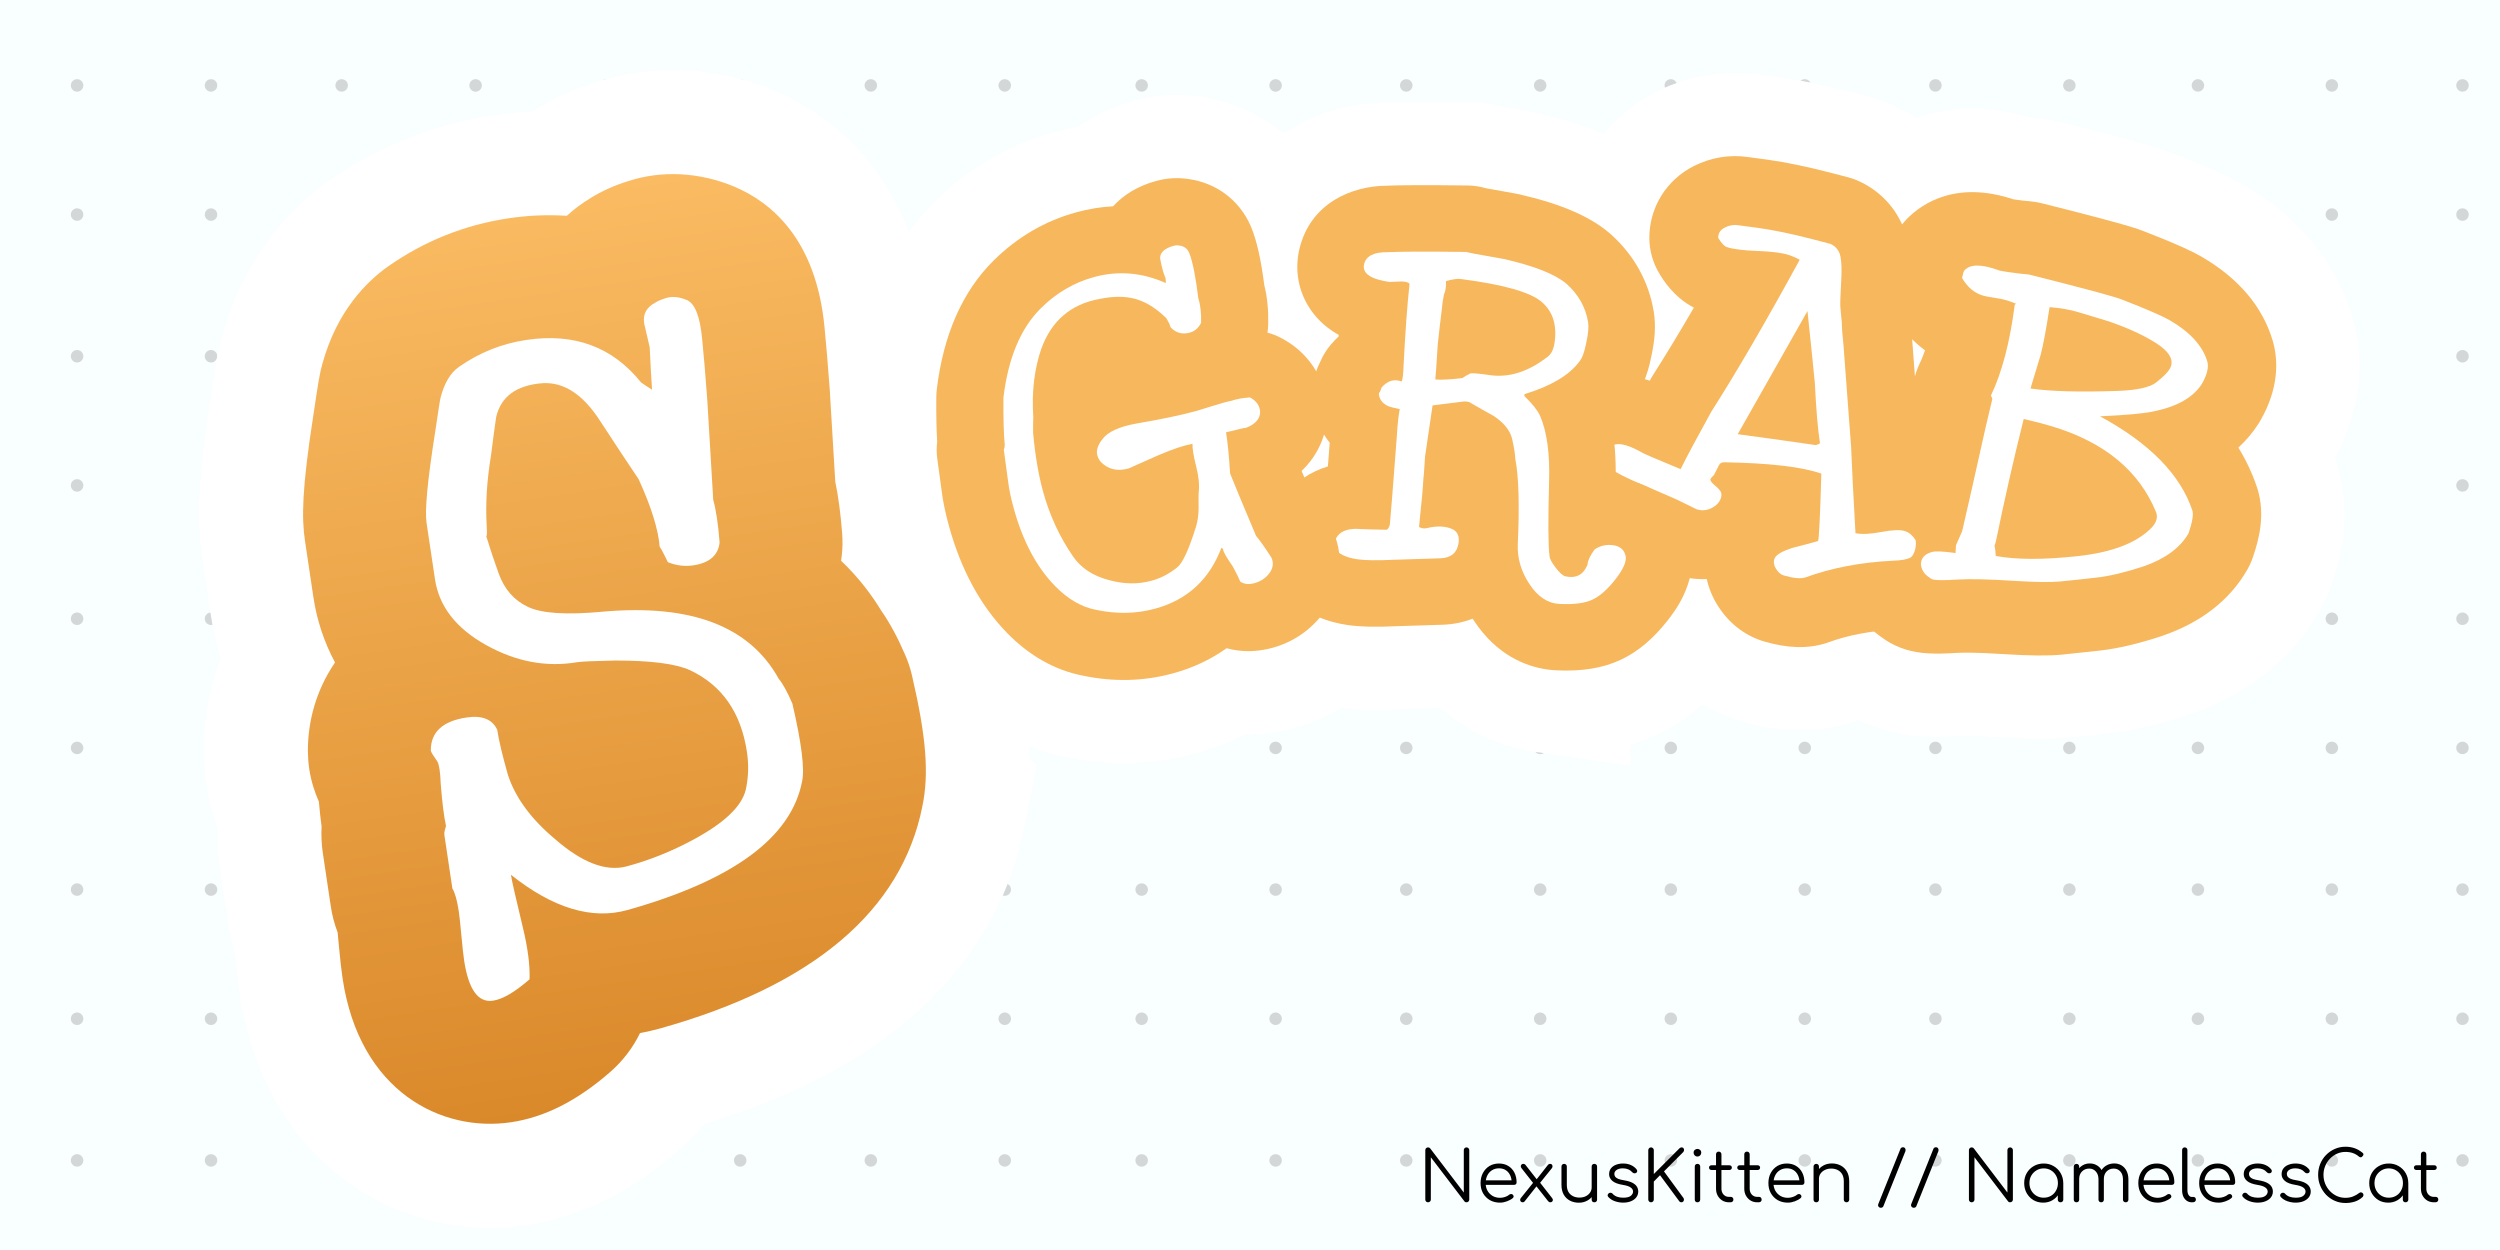 <svg version="1.1" xmlns="http://www.w3.org/2000/svg" xmlns:xlink="http://www.w3.org/1999/xlink" width="600" height="300" viewBox="0,0,600,300"><defs><linearGradient x1="67.885" y1="76.418" x2="100.353" y2="293.707" gradientUnits="userSpaceOnUse" id="color-1"><stop offset="0" stop-color="#fabb62"/><stop offset="1" stop-color="#da892a"/></linearGradient></defs><g transform="translate(60,-30)"><g data-paper-data="{&quot;isPaintingLayer&quot;:true}" fill-rule="nonzero" stroke-linejoin="miter" stroke-miterlimit="10" stroke-dasharray="" stroke-dashoffset="0" style="mix-blend-mode: normal"><path d="M-60,330v-300h600v300z" fill="#f9feff" stroke="none" stroke-width="1" stroke-linecap="butt"/><path d="M-41.5,52c-0.828,0 -1.5,-0.672 -1.5,-1.5c0,-0.828 0.672,-1.5 1.5,-1.5c0.828,0 1.5,0.672 1.5,1.5c0,0.828 -0.672,1.5 -1.5,1.5z" fill="#d4d7d8" stroke="#000000" stroke-width="0" stroke-linecap="butt"/><path d="M-9.357,52c-0.828,0 -1.5,-0.672 -1.5,-1.5c0,-0.828 0.672,-1.5 1.5,-1.5c0.828,0 1.5,0.672 1.5,1.5c0,0.828 -0.672,1.5 -1.5,1.5z" fill="#d4d7d8" stroke="#000000" stroke-width="0" stroke-linecap="butt"/><path d="M22,52c-0.828,0 -1.5,-0.672 -1.5,-1.5c0,-0.828 0.672,-1.5 1.5,-1.5c0.828,0 1.5,0.672 1.5,1.5c0,0.828 -0.672,1.5 -1.5,1.5z" fill="#d4d7d8" stroke="#000000" stroke-width="0" stroke-linecap="butt"/><path d="M54.143,52c-0.828,0 -1.5,-0.672 -1.5,-1.5c0,-0.828 0.672,-1.5 1.5,-1.5c0.828,0 1.5,0.672 1.5,1.5c0,0.828 -0.672,1.5 -1.5,1.5z" fill="#d4d7d8" stroke="#000000" stroke-width="0" stroke-linecap="butt"/><path d="M85.5,52c-0.828,0 -1.5,-0.672 -1.5,-1.5c0,-0.828 0.672,-1.5 1.5,-1.5c0.828,0 1.5,0.672 1.5,1.5c0,0.828 -0.672,1.5 -1.5,1.5z" fill="#d4d7d8" stroke="#000000" stroke-width="0" stroke-linecap="butt"/><path d="M117.643,52c-0.828,0 -1.5,-0.672 -1.5,-1.5c0,-0.828 0.672,-1.5 1.5,-1.5c0.828,0 1.5,0.672 1.5,1.5c0,0.828 -0.672,1.5 -1.5,1.5z" fill="#d4d7d8" stroke="#000000" stroke-width="0" stroke-linecap="butt"/><path d="M149,52c-0.828,0 -1.5,-0.672 -1.5,-1.5c0,-0.828 0.672,-1.5 1.5,-1.5c0.828,0 1.5,0.672 1.5,1.5c0,0.828 -0.672,1.5 -1.5,1.5z" fill="#d4d7d8" stroke="#000000" stroke-width="0" stroke-linecap="butt"/><path d="M181.143,52c-0.828,0 -1.5,-0.672 -1.5,-1.5c0,-0.828 0.672,-1.5 1.5,-1.5c0.828,0 1.5,0.672 1.5,1.5c0,0.828 -0.672,1.5 -1.5,1.5z" fill="#d4d7d8" stroke="#000000" stroke-width="0" stroke-linecap="butt"/><path d="M214,52c-0.828,0 -1.5,-0.672 -1.5,-1.5c0,-0.828 0.672,-1.5 1.5,-1.5c0.828,0 1.5,0.672 1.5,1.5c0,0.828 -0.672,1.5 -1.5,1.5z" fill="#d4d7d8" stroke="#000000" stroke-width="0" stroke-linecap="butt"/><path d="M246.143,52c-0.828,0 -1.5,-0.672 -1.5,-1.5c0,-0.828 0.672,-1.5 1.5,-1.5c0.828,0 1.5,0.672 1.5,1.5c0,0.828 -0.672,1.5 -1.5,1.5z" fill="#d4d7d8" stroke="#000000" stroke-width="0" stroke-linecap="butt"/><path d="M277.5,52c-0.828,0 -1.5,-0.672 -1.5,-1.5c0,-0.828 0.672,-1.5 1.5,-1.5c0.828,0 1.5,0.672 1.5,1.5c0,0.828 -0.672,1.5 -1.5,1.5z" fill="#d4d7d8" stroke="#000000" stroke-width="0" stroke-linecap="butt"/><path d="M309.643,52c-0.828,0 -1.5,-0.672 -1.5,-1.5c0,-0.828 0.672,-1.5 1.5,-1.5c0.828,0 1.5,0.672 1.5,1.5c0,0.828 -0.672,1.5 -1.5,1.5z" fill="#d4d7d8" stroke="#000000" stroke-width="0" stroke-linecap="butt"/><path d="M341,52c-0.828,0 -1.5,-0.672 -1.5,-1.5c0,-0.828 0.672,-1.5 1.5,-1.5c0.828,0 1.5,0.672 1.5,1.5c0,0.828 -0.672,1.5 -1.5,1.5z" fill="#d4d7d8" stroke="#000000" stroke-width="0" stroke-linecap="butt"/><path d="M373.143,52c-0.828,0 -1.5,-0.672 -1.5,-1.5c0,-0.828 0.672,-1.5 1.5,-1.5c0.828,0 1.5,0.672 1.5,1.5c0,0.828 -0.672,1.5 -1.5,1.5z" fill="#d4d7d8" stroke="#000000" stroke-width="0" stroke-linecap="butt"/><path d="M404.5,52c-0.828,0 -1.5,-0.672 -1.5,-1.5c0,-0.828 0.672,-1.5 1.5,-1.5c0.828,0 1.5,0.672 1.5,1.5c0,0.828 -0.672,1.5 -1.5,1.5z" fill="#d4d7d8" stroke="#000000" stroke-width="0" stroke-linecap="butt"/><path d="M436.643,52c-0.828,0 -1.5,-0.672 -1.5,-1.5c0,-0.828 0.672,-1.5 1.5,-1.5c0.828,0 1.5,0.672 1.5,1.5c0,0.828 -0.672,1.5 -1.5,1.5z" fill="#d4d7d8" stroke="#000000" stroke-width="0" stroke-linecap="butt"/><path d="M467.5,52c-0.828,0 -1.5,-0.672 -1.5,-1.5c0,-0.828 0.672,-1.5 1.5,-1.5c0.828,0 1.5,0.672 1.5,1.5c0,0.828 -0.672,1.5 -1.5,1.5z" fill="#d4d7d8" stroke="#000000" stroke-width="0" stroke-linecap="butt"/><path d="M499.643,52c-0.828,0 -1.5,-0.672 -1.5,-1.5c0,-0.828 0.672,-1.5 1.5,-1.5c0.828,0 1.5,0.672 1.5,1.5c0,0.828 -0.672,1.5 -1.5,1.5z" fill="#d4d7d8" stroke="#000000" stroke-width="0" stroke-linecap="butt"/><path d="M531,52c-0.828,0 -1.5,-0.672 -1.5,-1.5c0,-0.828 0.672,-1.5 1.5,-1.5c0.828,0 1.5,0.672 1.5,1.5c0,0.828 -0.672,1.5 -1.5,1.5z" fill="#d4d7d8" stroke="#000000" stroke-width="0" stroke-linecap="butt"/><path d="M-41.5,83c-0.828,0 -1.5,-0.672 -1.5,-1.5c0,-0.828 0.672,-1.5 1.5,-1.5c0.828,0 1.5,0.672 1.5,1.5c0,0.828 -0.672,1.5 -1.5,1.5z" fill="#d4d7d8" stroke="#000000" stroke-width="0" stroke-linecap="butt"/><path d="M-9.357,83c-0.828,0 -1.5,-0.672 -1.5,-1.5c0,-0.828 0.672,-1.5 1.5,-1.5c0.828,0 1.5,0.672 1.5,1.5c0,0.828 -0.672,1.5 -1.5,1.5z" fill="#d4d7d8" stroke="#000000" stroke-width="0" stroke-linecap="butt"/><path d="M22,83c-0.828,0 -1.5,-0.672 -1.5,-1.5c0,-0.828 0.672,-1.5 1.5,-1.5c0.828,0 1.5,0.672 1.5,1.5c0,0.828 -0.672,1.5 -1.5,1.5z" fill="#d4d7d8" stroke="#000000" stroke-width="0" stroke-linecap="butt"/><path d="M54.143,83c-0.828,0 -1.5,-0.672 -1.5,-1.5c0,-0.828 0.672,-1.5 1.5,-1.5c0.828,0 1.5,0.672 1.5,1.5c0,0.828 -0.672,1.5 -1.5,1.5z" fill="#d4d7d8" stroke="#000000" stroke-width="0" stroke-linecap="butt"/><path d="M85.5,83c-0.828,0 -1.5,-0.672 -1.5,-1.5c0,-0.828 0.672,-1.5 1.5,-1.5c0.828,0 1.5,0.672 1.5,1.5c0,0.828 -0.672,1.5 -1.5,1.5z" fill="#d4d7d8" stroke="#000000" stroke-width="0" stroke-linecap="butt"/><path d="M117.643,83c-0.828,0 -1.5,-0.672 -1.5,-1.5c0,-0.828 0.672,-1.5 1.5,-1.5c0.828,0 1.5,0.672 1.5,1.5c0,0.828 -0.672,1.5 -1.5,1.5z" fill="#d4d7d8" stroke="#000000" stroke-width="0" stroke-linecap="butt"/><path d="M149,83c-0.828,0 -1.5,-0.672 -1.5,-1.5c0,-0.828 0.672,-1.5 1.5,-1.5c0.828,0 1.5,0.672 1.5,1.5c0,0.828 -0.672,1.5 -1.5,1.5z" fill="#d4d7d8" stroke="#000000" stroke-width="0" stroke-linecap="butt"/><path d="M181.143,83c-0.828,0 -1.5,-0.672 -1.5,-1.5c0,-0.828 0.672,-1.5 1.5,-1.5c0.828,0 1.5,0.672 1.5,1.5c0,0.828 -0.672,1.5 -1.5,1.5z" fill="#d4d7d8" stroke="#000000" stroke-width="0" stroke-linecap="butt"/><path d="M214,83c-0.828,0 -1.5,-0.672 -1.5,-1.5c0,-0.828 0.672,-1.5 1.5,-1.5c0.828,0 1.5,0.672 1.5,1.5c0,0.828 -0.672,1.5 -1.5,1.5z" fill="#d4d7d8" stroke="#000000" stroke-width="0" stroke-linecap="butt"/><path d="M246.143,83c-0.828,0 -1.5,-0.672 -1.5,-1.5c0,-0.828 0.672,-1.5 1.5,-1.5c0.828,0 1.5,0.672 1.5,1.5c0,0.828 -0.672,1.5 -1.5,1.5z" fill="#d4d7d8" stroke="#000000" stroke-width="0" stroke-linecap="butt"/><path d="M277.5,83c-0.828,0 -1.5,-0.672 -1.5,-1.5c0,-0.828 0.672,-1.5 1.5,-1.5c0.828,0 1.5,0.672 1.5,1.5c0,0.828 -0.672,1.5 -1.5,1.5z" fill="#d4d7d8" stroke="#000000" stroke-width="0" stroke-linecap="butt"/><path d="M309.643,83c-0.828,0 -1.5,-0.672 -1.5,-1.5c0,-0.828 0.672,-1.5 1.5,-1.5c0.828,0 1.5,0.672 1.5,1.5c0,0.828 -0.672,1.5 -1.5,1.5z" fill="#d4d7d8" stroke="#000000" stroke-width="0" stroke-linecap="butt"/><path d="M341,83c-0.828,0 -1.5,-0.672 -1.5,-1.5c0,-0.828 0.672,-1.5 1.5,-1.5c0.828,0 1.5,0.672 1.5,1.5c0,0.828 -0.672,1.5 -1.5,1.5z" fill="#d4d7d8" stroke="#000000" stroke-width="0" stroke-linecap="butt"/><path d="M373.143,83c-0.828,0 -1.5,-0.672 -1.5,-1.5c0,-0.828 0.672,-1.5 1.5,-1.5c0.828,0 1.5,0.672 1.5,1.5c0,0.828 -0.672,1.5 -1.5,1.5z" fill="#d4d7d8" stroke="#000000" stroke-width="0" stroke-linecap="butt"/><path d="M404.5,83c-0.828,0 -1.5,-0.672 -1.5,-1.5c0,-0.828 0.672,-1.5 1.5,-1.5c0.828,0 1.5,0.672 1.5,1.5c0,0.828 -0.672,1.5 -1.5,1.5z" fill="#d4d7d8" stroke="#000000" stroke-width="0" stroke-linecap="butt"/><path d="M436.643,83c-0.828,0 -1.5,-0.672 -1.5,-1.5c0,-0.828 0.672,-1.5 1.5,-1.5c0.828,0 1.5,0.672 1.5,1.5c0,0.828 -0.672,1.5 -1.5,1.5z" fill="#d4d7d8" stroke="#000000" stroke-width="0" stroke-linecap="butt"/><path d="M467.5,83c-0.828,0 -1.5,-0.672 -1.5,-1.5c0,-0.828 0.672,-1.5 1.5,-1.5c0.828,0 1.5,0.672 1.5,1.5c0,0.828 -0.672,1.5 -1.5,1.5z" fill="#d4d7d8" stroke="#000000" stroke-width="0" stroke-linecap="butt"/><path d="M499.643,83c-0.828,0 -1.5,-0.672 -1.5,-1.5c0,-0.828 0.672,-1.5 1.5,-1.5c0.828,0 1.5,0.672 1.5,1.5c0,0.828 -0.672,1.5 -1.5,1.5z" fill="#d4d7d8" stroke="#000000" stroke-width="0" stroke-linecap="butt"/><path d="M531,83c-0.828,0 -1.5,-0.672 -1.5,-1.5c0,-0.828 0.672,-1.5 1.5,-1.5c0.828,0 1.5,0.672 1.5,1.5c0,0.828 -0.672,1.5 -1.5,1.5z" fill="#d4d7d8" stroke="#000000" stroke-width="0" stroke-linecap="butt"/><path d="M-41.5,117c-0.828,0 -1.5,-0.672 -1.5,-1.5c0,-0.828 0.672,-1.5 1.5,-1.5c0.828,0 1.5,0.672 1.5,1.5c0,0.828 -0.672,1.5 -1.5,1.5z" fill="#d4d7d8" stroke="#000000" stroke-width="0" stroke-linecap="butt"/><path d="M-9.357,117c-0.828,0 -1.5,-0.672 -1.5,-1.5c0,-0.828 0.672,-1.5 1.5,-1.5c0.828,0 1.5,0.672 1.5,1.5c0,0.828 -0.672,1.5 -1.5,1.5z" fill="#d4d7d8" stroke="#000000" stroke-width="0" stroke-linecap="butt"/><path d="M22,117c-0.828,0 -1.5,-0.672 -1.5,-1.5c0,-0.828 0.672,-1.5 1.5,-1.5c0.828,0 1.5,0.672 1.5,1.5c0,0.828 -0.672,1.5 -1.5,1.5z" fill="#d4d7d8" stroke="#000000" stroke-width="0" stroke-linecap="butt"/><path d="M54.143,117c-0.828,0 -1.5,-0.672 -1.5,-1.5c0,-0.828 0.672,-1.5 1.5,-1.5c0.828,0 1.5,0.672 1.5,1.5c0,0.828 -0.672,1.5 -1.5,1.5z" fill="#d4d7d8" stroke="#000000" stroke-width="0" stroke-linecap="butt"/><path d="M85.5,117c-0.828,0 -1.5,-0.672 -1.5,-1.5c0,-0.828 0.672,-1.5 1.5,-1.5c0.828,0 1.5,0.672 1.5,1.5c0,0.828 -0.672,1.5 -1.5,1.5z" fill="#d4d7d8" stroke="#000000" stroke-width="0" stroke-linecap="butt"/><path d="M117.643,117c-0.828,0 -1.5,-0.672 -1.5,-1.5c0,-0.828 0.672,-1.5 1.5,-1.5c0.828,0 1.5,0.672 1.5,1.5c0,0.828 -0.672,1.5 -1.5,1.5z" fill="#d4d7d8" stroke="#000000" stroke-width="0" stroke-linecap="butt"/><path d="M149,117c-0.828,0 -1.5,-0.672 -1.5,-1.5c0,-0.828 0.672,-1.5 1.5,-1.5c0.828,0 1.5,0.672 1.5,1.5c0,0.828 -0.672,1.5 -1.5,1.5z" fill="#d4d7d8" stroke="#000000" stroke-width="0" stroke-linecap="butt"/><path d="M181.143,117c-0.828,0 -1.5,-0.672 -1.5,-1.5c0,-0.828 0.672,-1.5 1.5,-1.5c0.828,0 1.5,0.672 1.5,1.5c0,0.828 -0.672,1.5 -1.5,1.5z" fill="#d4d7d8" stroke="#000000" stroke-width="0" stroke-linecap="butt"/><path d="M214,117c-0.828,0 -1.5,-0.672 -1.5,-1.5c0,-0.828 0.672,-1.5 1.5,-1.5c0.828,0 1.5,0.672 1.5,1.5c0,0.828 -0.672,1.5 -1.5,1.5z" fill="#d4d7d8" stroke="#000000" stroke-width="0" stroke-linecap="butt"/><path d="M246.143,117c-0.828,0 -1.5,-0.672 -1.5,-1.5c0,-0.828 0.672,-1.5 1.5,-1.5c0.828,0 1.5,0.672 1.5,1.5c0,0.828 -0.672,1.5 -1.5,1.5z" fill="#d4d7d8" stroke="#000000" stroke-width="0" stroke-linecap="butt"/><path d="M277.5,117c-0.828,0 -1.5,-0.672 -1.5,-1.5c0,-0.828 0.672,-1.5 1.5,-1.5c0.828,0 1.5,0.672 1.5,1.5c0,0.828 -0.672,1.5 -1.5,1.5z" fill="#d4d7d8" stroke="#000000" stroke-width="0" stroke-linecap="butt"/><path d="M309.643,117c-0.828,0 -1.5,-0.672 -1.5,-1.5c0,-0.828 0.672,-1.5 1.5,-1.5c0.828,0 1.5,0.672 1.5,1.5c0,0.828 -0.672,1.5 -1.5,1.5z" fill="#d4d7d8" stroke="#000000" stroke-width="0" stroke-linecap="butt"/><path d="M341,117c-0.828,0 -1.5,-0.672 -1.5,-1.5c0,-0.828 0.672,-1.5 1.5,-1.5c0.828,0 1.5,0.672 1.5,1.5c0,0.828 -0.672,1.5 -1.5,1.5z" fill="#d4d7d8" stroke="#000000" stroke-width="0" stroke-linecap="butt"/><path d="M373.143,117c-0.828,0 -1.5,-0.672 -1.5,-1.5c0,-0.828 0.672,-1.5 1.5,-1.5c0.828,0 1.5,0.672 1.5,1.5c0,0.828 -0.672,1.5 -1.5,1.5z" fill="#d4d7d8" stroke="#000000" stroke-width="0" stroke-linecap="butt"/><path d="M404.5,117c-0.828,0 -1.5,-0.672 -1.5,-1.5c0,-0.828 0.672,-1.5 1.5,-1.5c0.828,0 1.5,0.672 1.5,1.5c0,0.828 -0.672,1.5 -1.5,1.5z" fill="#d4d7d8" stroke="#000000" stroke-width="0" stroke-linecap="butt"/><path d="M436.643,117c-0.828,0 -1.5,-0.672 -1.5,-1.5c0,-0.828 0.672,-1.5 1.5,-1.5c0.828,0 1.5,0.672 1.5,1.5c0,0.828 -0.672,1.5 -1.5,1.5z" fill="#d4d7d8" stroke="#000000" stroke-width="0" stroke-linecap="butt"/><path d="M467.5,117c-0.828,0 -1.5,-0.672 -1.5,-1.5c0,-0.828 0.672,-1.5 1.5,-1.5c0.828,0 1.5,0.672 1.5,1.5c0,0.828 -0.672,1.5 -1.5,1.5z" fill="#d4d7d8" stroke="#000000" stroke-width="0" stroke-linecap="butt"/><path d="M499.643,117c-0.828,0 -1.5,-0.672 -1.5,-1.5c0,-0.828 0.672,-1.5 1.5,-1.5c0.828,0 1.5,0.672 1.5,1.5c0,0.828 -0.672,1.5 -1.5,1.5z" fill="#d4d7d8" stroke="#000000" stroke-width="0" stroke-linecap="butt"/><path d="M531,117c-0.828,0 -1.5,-0.672 -1.5,-1.5c0,-0.828 0.672,-1.5 1.5,-1.5c0.828,0 1.5,0.672 1.5,1.5c0,0.828 -0.672,1.5 -1.5,1.5z" fill="#d4d7d8" stroke="#000000" stroke-width="0" stroke-linecap="butt"/><path d="M-41.5,148c-0.828,0 -1.5,-0.672 -1.5,-1.5c0,-0.828 0.672,-1.5 1.5,-1.5c0.828,0 1.5,0.672 1.5,1.5c0,0.828 -0.672,1.5 -1.5,1.5z" fill="#d4d7d8" stroke="#000000" stroke-width="0" stroke-linecap="butt"/><path d="M-9.357,148c-0.828,0 -1.5,-0.672 -1.5,-1.5c0,-0.828 0.672,-1.5 1.5,-1.5c0.828,0 1.5,0.672 1.5,1.5c0,0.828 -0.672,1.5 -1.5,1.5z" fill="#d4d7d8" stroke="#000000" stroke-width="0" stroke-linecap="butt"/><path d="M22,148c-0.828,0 -1.5,-0.672 -1.5,-1.5c0,-0.828 0.672,-1.5 1.5,-1.5c0.828,0 1.5,0.672 1.5,1.5c0,0.828 -0.672,1.5 -1.5,1.5z" fill="#d4d7d8" stroke="#000000" stroke-width="0" stroke-linecap="butt"/><path d="M54.143,148c-0.828,0 -1.5,-0.672 -1.5,-1.5c0,-0.828 0.672,-1.5 1.5,-1.5c0.828,0 1.5,0.672 1.5,1.5c0,0.828 -0.672,1.5 -1.5,1.5z" fill="#d4d7d8" stroke="#000000" stroke-width="0" stroke-linecap="butt"/><path d="M85.5,148c-0.828,0 -1.5,-0.672 -1.5,-1.5c0,-0.828 0.672,-1.5 1.5,-1.5c0.828,0 1.5,0.672 1.5,1.5c0,0.828 -0.672,1.5 -1.5,1.5z" fill="#d4d7d8" stroke="#000000" stroke-width="0" stroke-linecap="butt"/><path d="M117.643,148c-0.828,0 -1.5,-0.672 -1.5,-1.5c0,-0.828 0.672,-1.5 1.5,-1.5c0.828,0 1.5,0.672 1.5,1.5c0,0.828 -0.672,1.5 -1.5,1.5z" fill="#d4d7d8" stroke="#000000" stroke-width="0" stroke-linecap="butt"/><path d="M149,148c-0.828,0 -1.5,-0.672 -1.5,-1.5c0,-0.828 0.672,-1.5 1.5,-1.5c0.828,0 1.5,0.672 1.5,1.5c0,0.828 -0.672,1.5 -1.5,1.5z" fill="#d4d7d8" stroke="#000000" stroke-width="0" stroke-linecap="butt"/><path d="M181.143,148c-0.828,0 -1.5,-0.672 -1.5,-1.5c0,-0.828 0.672,-1.5 1.5,-1.5c0.828,0 1.5,0.672 1.5,1.5c0,0.828 -0.672,1.5 -1.5,1.5z" fill="#d4d7d8" stroke="#000000" stroke-width="0" stroke-linecap="butt"/><path d="M214,148c-0.828,0 -1.5,-0.672 -1.5,-1.5c0,-0.828 0.672,-1.5 1.5,-1.5c0.828,0 1.5,0.672 1.5,1.5c0,0.828 -0.672,1.5 -1.5,1.5z" fill="#d4d7d8" stroke="#000000" stroke-width="0" stroke-linecap="butt"/><path d="M246.143,148c-0.828,0 -1.5,-0.672 -1.5,-1.5c0,-0.828 0.672,-1.5 1.5,-1.5c0.828,0 1.5,0.672 1.5,1.5c0,0.828 -0.672,1.5 -1.5,1.5z" fill="#d4d7d8" stroke="#000000" stroke-width="0" stroke-linecap="butt"/><path d="M277.5,148c-0.828,0 -1.5,-0.672 -1.5,-1.5c0,-0.828 0.672,-1.5 1.5,-1.5c0.828,0 1.5,0.672 1.5,1.5c0,0.828 -0.672,1.5 -1.5,1.5z" fill="#d4d7d8" stroke="#000000" stroke-width="0" stroke-linecap="butt"/><path d="M309.643,148c-0.828,0 -1.5,-0.672 -1.5,-1.5c0,-0.828 0.672,-1.5 1.5,-1.5c0.828,0 1.5,0.672 1.5,1.5c0,0.828 -0.672,1.5 -1.5,1.5z" fill="#d4d7d8" stroke="#000000" stroke-width="0" stroke-linecap="butt"/><path d="M341,148c-0.828,0 -1.5,-0.672 -1.5,-1.5c0,-0.828 0.672,-1.5 1.5,-1.5c0.828,0 1.5,0.672 1.5,1.5c0,0.828 -0.672,1.5 -1.5,1.5z" fill="#d4d7d8" stroke="#000000" stroke-width="0" stroke-linecap="butt"/><path d="M373.143,148c-0.828,0 -1.5,-0.672 -1.5,-1.5c0,-0.828 0.672,-1.5 1.5,-1.5c0.828,0 1.5,0.672 1.5,1.5c0,0.828 -0.672,1.5 -1.5,1.5z" fill="#d4d7d8" stroke="#000000" stroke-width="0" stroke-linecap="butt"/><path d="M404.5,148c-0.828,0 -1.5,-0.672 -1.5,-1.5c0,-0.828 0.672,-1.5 1.5,-1.5c0.828,0 1.5,0.672 1.5,1.5c0,0.828 -0.672,1.5 -1.5,1.5z" fill="#d4d7d8" stroke="#000000" stroke-width="0" stroke-linecap="butt"/><path d="M436.643,148c-0.828,0 -1.5,-0.672 -1.5,-1.5c0,-0.828 0.672,-1.5 1.5,-1.5c0.828,0 1.5,0.672 1.5,1.5c0,0.828 -0.672,1.5 -1.5,1.5z" fill="#d4d7d8" stroke="#000000" stroke-width="0" stroke-linecap="butt"/><path d="M467.5,148c-0.828,0 -1.5,-0.672 -1.5,-1.5c0,-0.828 0.672,-1.5 1.5,-1.5c0.828,0 1.5,0.672 1.5,1.5c0,0.828 -0.672,1.5 -1.5,1.5z" fill="#d4d7d8" stroke="#000000" stroke-width="0" stroke-linecap="butt"/><path d="M499.643,148c-0.828,0 -1.5,-0.672 -1.5,-1.5c0,-0.828 0.672,-1.5 1.5,-1.5c0.828,0 1.5,0.672 1.5,1.5c0,0.828 -0.672,1.5 -1.5,1.5z" fill="#d4d7d8" stroke="#000000" stroke-width="0" stroke-linecap="butt"/><path d="M531,148c-0.828,0 -1.5,-0.672 -1.5,-1.5c0,-0.828 0.672,-1.5 1.5,-1.5c0.828,0 1.5,0.672 1.5,1.5c0,0.828 -0.672,1.5 -1.5,1.5z" fill="#d4d7d8" stroke="#000000" stroke-width="0" stroke-linecap="butt"/><path d="M-41.5,180c-0.828,0 -1.5,-0.672 -1.5,-1.5c0,-0.828 0.672,-1.5 1.5,-1.5c0.828,0 1.5,0.672 1.5,1.5c0,0.828 -0.672,1.5 -1.5,1.5z" fill="#d4d7d8" stroke="#000000" stroke-width="0" stroke-linecap="butt"/><path d="M-9.357,180c-0.828,0 -1.5,-0.672 -1.5,-1.5c0,-0.828 0.672,-1.5 1.5,-1.5c0.828,0 1.5,0.672 1.5,1.5c0,0.828 -0.672,1.5 -1.5,1.5z" fill="#d4d7d8" stroke="#000000" stroke-width="0" stroke-linecap="butt"/><path d="M22,180c-0.828,0 -1.5,-0.672 -1.5,-1.5c0,-0.828 0.672,-1.5 1.5,-1.5c0.828,0 1.5,0.672 1.5,1.5c0,0.828 -0.672,1.5 -1.5,1.5z" fill="#d4d7d8" stroke="#000000" stroke-width="0" stroke-linecap="butt"/><path d="M54.143,180c-0.828,0 -1.5,-0.672 -1.5,-1.5c0,-0.828 0.672,-1.5 1.5,-1.5c0.828,0 1.5,0.672 1.5,1.5c0,0.828 -0.672,1.5 -1.5,1.5z" fill="#d4d7d8" stroke="#000000" stroke-width="0" stroke-linecap="butt"/><path d="M85.5,180c-0.828,0 -1.5,-0.672 -1.5,-1.5c0,-0.828 0.672,-1.5 1.5,-1.5c0.828,0 1.5,0.672 1.5,1.5c0,0.828 -0.672,1.5 -1.5,1.5z" fill="#d4d7d8" stroke="#000000" stroke-width="0" stroke-linecap="butt"/><path d="M117.643,180c-0.828,0 -1.5,-0.672 -1.5,-1.5c0,-0.828 0.672,-1.5 1.5,-1.5c0.828,0 1.5,0.672 1.5,1.5c0,0.828 -0.672,1.5 -1.5,1.5z" fill="#d4d7d8" stroke="#000000" stroke-width="0" stroke-linecap="butt"/><path d="M149,180c-0.828,0 -1.5,-0.672 -1.5,-1.5c0,-0.828 0.672,-1.5 1.5,-1.5c0.828,0 1.5,0.672 1.5,1.5c0,0.828 -0.672,1.5 -1.5,1.5z" fill="#d4d7d8" stroke="#000000" stroke-width="0" stroke-linecap="butt"/><path d="M181.143,180c-0.828,0 -1.5,-0.672 -1.5,-1.5c0,-0.828 0.672,-1.5 1.5,-1.5c0.828,0 1.5,0.672 1.5,1.5c0,0.828 -0.672,1.5 -1.5,1.5z" fill="#d4d7d8" stroke="#000000" stroke-width="0" stroke-linecap="butt"/><path d="M214,180c-0.828,0 -1.5,-0.672 -1.5,-1.5c0,-0.828 0.672,-1.5 1.5,-1.5c0.828,0 1.5,0.672 1.5,1.5c0,0.828 -0.672,1.5 -1.5,1.5z" fill="#d4d7d8" stroke="#000000" stroke-width="0" stroke-linecap="butt"/><path d="M246.143,180c-0.828,0 -1.5,-0.672 -1.5,-1.5c0,-0.828 0.672,-1.5 1.5,-1.5c0.828,0 1.5,0.672 1.5,1.5c0,0.828 -0.672,1.5 -1.5,1.5z" fill="#d4d7d8" stroke="#000000" stroke-width="0" stroke-linecap="butt"/><path d="M277.5,180c-0.828,0 -1.5,-0.672 -1.5,-1.5c0,-0.828 0.672,-1.5 1.5,-1.5c0.828,0 1.5,0.672 1.5,1.5c0,0.828 -0.672,1.5 -1.5,1.5z" fill="#d4d7d8" stroke="#000000" stroke-width="0" stroke-linecap="butt"/><path d="M309.643,180c-0.828,0 -1.5,-0.672 -1.5,-1.5c0,-0.828 0.672,-1.5 1.5,-1.5c0.828,0 1.5,0.672 1.5,1.5c0,0.828 -0.672,1.5 -1.5,1.5z" fill="#d4d7d8" stroke="#000000" stroke-width="0" stroke-linecap="butt"/><path d="M341,180c-0.828,0 -1.5,-0.672 -1.5,-1.5c0,-0.828 0.672,-1.5 1.5,-1.5c0.828,0 1.5,0.672 1.5,1.5c0,0.828 -0.672,1.5 -1.5,1.5z" fill="#d4d7d8" stroke="#000000" stroke-width="0" stroke-linecap="butt"/><path d="M373.143,180c-0.828,0 -1.5,-0.672 -1.5,-1.5c0,-0.828 0.672,-1.5 1.5,-1.5c0.828,0 1.5,0.672 1.5,1.5c0,0.828 -0.672,1.5 -1.5,1.5z" fill="#d4d7d8" stroke="#000000" stroke-width="0" stroke-linecap="butt"/><path d="M404.5,180c-0.828,0 -1.5,-0.672 -1.5,-1.5c0,-0.828 0.672,-1.5 1.5,-1.5c0.828,0 1.5,0.672 1.5,1.5c0,0.828 -0.672,1.5 -1.5,1.5z" fill="#d4d7d8" stroke="#000000" stroke-width="0" stroke-linecap="butt"/><path d="M436.643,180c-0.828,0 -1.5,-0.672 -1.5,-1.5c0,-0.828 0.672,-1.5 1.5,-1.5c0.828,0 1.5,0.672 1.5,1.5c0,0.828 -0.672,1.5 -1.5,1.5z" fill="#d4d7d8" stroke="#000000" stroke-width="0" stroke-linecap="butt"/><path d="M467.5,180c-0.828,0 -1.5,-0.672 -1.5,-1.5c0,-0.828 0.672,-1.5 1.5,-1.5c0.828,0 1.5,0.672 1.5,1.5c0,0.828 -0.672,1.5 -1.5,1.5z" fill="#d4d7d8" stroke="#000000" stroke-width="0" stroke-linecap="butt"/><path d="M499.643,180c-0.828,0 -1.5,-0.672 -1.5,-1.5c0,-0.828 0.672,-1.5 1.5,-1.5c0.828,0 1.5,0.672 1.5,1.5c0,0.828 -0.672,1.5 -1.5,1.5z" fill="#d4d7d8" stroke="#000000" stroke-width="0" stroke-linecap="butt"/><path d="M531,180c-0.828,0 -1.5,-0.672 -1.5,-1.5c0,-0.828 0.672,-1.5 1.5,-1.5c0.828,0 1.5,0.672 1.5,1.5c0,0.828 -0.672,1.5 -1.5,1.5z" fill="#d4d7d8" stroke="#000000" stroke-width="0" stroke-linecap="butt"/><path d="M-41.5,211c-0.828,0 -1.5,-0.672 -1.5,-1.5c0,-0.828 0.672,-1.5 1.5,-1.5c0.828,0 1.5,0.672 1.5,1.5c0,0.828 -0.672,1.5 -1.5,1.5z" fill="#d4d7d8" stroke="#000000" stroke-width="0" stroke-linecap="butt"/><path d="M-9.357,211c-0.828,0 -1.5,-0.672 -1.5,-1.5c0,-0.828 0.672,-1.5 1.5,-1.5c0.828,0 1.5,0.672 1.5,1.5c0,0.828 -0.672,1.5 -1.5,1.5z" fill="#d4d7d8" stroke="#000000" stroke-width="0" stroke-linecap="butt"/><path d="M22,211c-0.828,0 -1.5,-0.672 -1.5,-1.5c0,-0.828 0.672,-1.5 1.5,-1.5c0.828,0 1.5,0.672 1.5,1.5c0,0.828 -0.672,1.5 -1.5,1.5z" fill="#d4d7d8" stroke="#000000" stroke-width="0" stroke-linecap="butt"/><path d="M54.143,211c-0.828,0 -1.5,-0.672 -1.5,-1.5c0,-0.828 0.672,-1.5 1.5,-1.5c0.828,0 1.5,0.672 1.5,1.5c0,0.828 -0.672,1.5 -1.5,1.5z" fill="#d4d7d8" stroke="#000000" stroke-width="0" stroke-linecap="butt"/><path d="M85.5,211c-0.828,0 -1.5,-0.672 -1.5,-1.5c0,-0.828 0.672,-1.5 1.5,-1.5c0.828,0 1.5,0.672 1.5,1.5c0,0.828 -0.672,1.5 -1.5,1.5z" fill="#d4d7d8" stroke="#000000" stroke-width="0" stroke-linecap="butt"/><path d="M117.643,211c-0.828,0 -1.5,-0.672 -1.5,-1.5c0,-0.828 0.672,-1.5 1.5,-1.5c0.828,0 1.5,0.672 1.5,1.5c0,0.828 -0.672,1.5 -1.5,1.5z" fill="#d4d7d8" stroke="#000000" stroke-width="0" stroke-linecap="butt"/><path d="M149,211c-0.828,0 -1.5,-0.672 -1.5,-1.5c0,-0.828 0.672,-1.5 1.5,-1.5c0.828,0 1.5,0.672 1.5,1.5c0,0.828 -0.672,1.5 -1.5,1.5z" fill="#d4d7d8" stroke="#000000" stroke-width="0" stroke-linecap="butt"/><path d="M181.143,211c-0.828,0 -1.5,-0.672 -1.5,-1.5c0,-0.828 0.672,-1.5 1.5,-1.5c0.828,0 1.5,0.672 1.5,1.5c0,0.828 -0.672,1.5 -1.5,1.5z" fill="#d4d7d8" stroke="#000000" stroke-width="0" stroke-linecap="butt"/><path d="M214,211c-0.828,0 -1.5,-0.672 -1.5,-1.5c0,-0.828 0.672,-1.5 1.5,-1.5c0.828,0 1.5,0.672 1.5,1.5c0,0.828 -0.672,1.5 -1.5,1.5z" fill="#d4d7d8" stroke="#000000" stroke-width="0" stroke-linecap="butt"/><path d="M246.143,211c-0.828,0 -1.5,-0.672 -1.5,-1.5c0,-0.828 0.672,-1.5 1.5,-1.5c0.828,0 1.5,0.672 1.5,1.5c0,0.828 -0.672,1.5 -1.5,1.5z" fill="#d4d7d8" stroke="#000000" stroke-width="0" stroke-linecap="butt"/><path d="M277.5,211c-0.828,0 -1.5,-0.672 -1.5,-1.5c0,-0.828 0.672,-1.5 1.5,-1.5c0.828,0 1.5,0.672 1.5,1.5c0,0.828 -0.672,1.5 -1.5,1.5z" fill="#d4d7d8" stroke="#000000" stroke-width="0" stroke-linecap="butt"/><path d="M309.643,211c-0.828,0 -1.5,-0.672 -1.5,-1.5c0,-0.828 0.672,-1.5 1.5,-1.5c0.828,0 1.5,0.672 1.5,1.5c0,0.828 -0.672,1.5 -1.5,1.5z" fill="#d4d7d8" stroke="#000000" stroke-width="0" stroke-linecap="butt"/><path d="M341,211c-0.828,0 -1.5,-0.672 -1.5,-1.5c0,-0.828 0.672,-1.5 1.5,-1.5c0.828,0 1.5,0.672 1.5,1.5c0,0.828 -0.672,1.5 -1.5,1.5z" fill="#d4d7d8" stroke="#000000" stroke-width="0" stroke-linecap="butt"/><path d="M373.143,211c-0.828,0 -1.5,-0.672 -1.5,-1.5c0,-0.828 0.672,-1.5 1.5,-1.5c0.828,0 1.5,0.672 1.5,1.5c0,0.828 -0.672,1.5 -1.5,1.5z" fill="#d4d7d8" stroke="#000000" stroke-width="0" stroke-linecap="butt"/><path d="M404.5,211c-0.828,0 -1.5,-0.672 -1.5,-1.5c0,-0.828 0.672,-1.5 1.5,-1.5c0.828,0 1.5,0.672 1.5,1.5c0,0.828 -0.672,1.5 -1.5,1.5z" fill="#d4d7d8" stroke="#000000" stroke-width="0" stroke-linecap="butt"/><path d="M436.643,211c-0.828,0 -1.5,-0.672 -1.5,-1.5c0,-0.828 0.672,-1.5 1.5,-1.5c0.828,0 1.5,0.672 1.5,1.5c0,0.828 -0.672,1.5 -1.5,1.5z" fill="#d4d7d8" stroke="#000000" stroke-width="0" stroke-linecap="butt"/><path d="M467.5,211c-0.828,0 -1.5,-0.672 -1.5,-1.5c0,-0.828 0.672,-1.5 1.5,-1.5c0.828,0 1.5,0.672 1.5,1.5c0,0.828 -0.672,1.5 -1.5,1.5z" fill="#d4d7d8" stroke="#000000" stroke-width="0" stroke-linecap="butt"/><path d="M499.643,211c-0.828,0 -1.5,-0.672 -1.5,-1.5c0,-0.828 0.672,-1.5 1.5,-1.5c0.828,0 1.5,0.672 1.5,1.5c0,0.828 -0.672,1.5 -1.5,1.5z" fill="#d4d7d8" stroke="#000000" stroke-width="0" stroke-linecap="butt"/><path d="M531,211c-0.828,0 -1.5,-0.672 -1.5,-1.5c0,-0.828 0.672,-1.5 1.5,-1.5c0.828,0 1.5,0.672 1.5,1.5c0,0.828 -0.672,1.5 -1.5,1.5z" fill="#d4d7d8" stroke="#000000" stroke-width="0" stroke-linecap="butt"/><path d="M-41.5,245c-0.828,0 -1.5,-0.672 -1.5,-1.5c0,-0.828 0.672,-1.5 1.5,-1.5c0.828,0 1.5,0.672 1.5,1.5c0,0.828 -0.672,1.5 -1.5,1.5z" fill="#d4d7d8" stroke="#000000" stroke-width="0" stroke-linecap="butt"/><path d="M-9.357,245c-0.828,0 -1.5,-0.672 -1.5,-1.5c0,-0.828 0.672,-1.5 1.5,-1.5c0.828,0 1.5,0.672 1.5,1.5c0,0.828 -0.672,1.5 -1.5,1.5z" fill="#d4d7d8" stroke="#000000" stroke-width="0" stroke-linecap="butt"/><path d="M22,245c-0.828,0 -1.5,-0.672 -1.5,-1.5c0,-0.828 0.672,-1.5 1.5,-1.5c0.828,0 1.5,0.672 1.5,1.5c0,0.828 -0.672,1.5 -1.5,1.5z" fill="#d4d7d8" stroke="#000000" stroke-width="0" stroke-linecap="butt"/><path d="M54.143,245c-0.828,0 -1.5,-0.672 -1.5,-1.5c0,-0.828 0.672,-1.5 1.5,-1.5c0.828,0 1.5,0.672 1.5,1.5c0,0.828 -0.672,1.5 -1.5,1.5z" fill="#d4d7d8" stroke="#000000" stroke-width="0" stroke-linecap="butt"/><path d="M85.5,245c-0.828,0 -1.5,-0.672 -1.5,-1.5c0,-0.828 0.672,-1.5 1.5,-1.5c0.828,0 1.5,0.672 1.5,1.5c0,0.828 -0.672,1.5 -1.5,1.5z" fill="#d4d7d8" stroke="#000000" stroke-width="0" stroke-linecap="butt"/><path d="M117.643,245c-0.828,0 -1.5,-0.672 -1.5,-1.5c0,-0.828 0.672,-1.5 1.5,-1.5c0.828,0 1.5,0.672 1.5,1.5c0,0.828 -0.672,1.5 -1.5,1.5z" fill="#d4d7d8" stroke="#000000" stroke-width="0" stroke-linecap="butt"/><path d="M149,245c-0.828,0 -1.5,-0.672 -1.5,-1.5c0,-0.828 0.672,-1.5 1.5,-1.5c0.828,0 1.5,0.672 1.5,1.5c0,0.828 -0.672,1.5 -1.5,1.5z" fill="#d4d7d8" stroke="#000000" stroke-width="0" stroke-linecap="butt"/><path d="M181.143,245c-0.828,0 -1.5,-0.672 -1.5,-1.5c0,-0.828 0.672,-1.5 1.5,-1.5c0.828,0 1.5,0.672 1.5,1.5c0,0.828 -0.672,1.5 -1.5,1.5z" fill="#d4d7d8" stroke="#000000" stroke-width="0" stroke-linecap="butt"/><path d="M214,245c-0.828,0 -1.5,-0.672 -1.5,-1.5c0,-0.828 0.672,-1.5 1.5,-1.5c0.828,0 1.5,0.672 1.5,1.5c0,0.828 -0.672,1.5 -1.5,1.5z" fill="#d4d7d8" stroke="#000000" stroke-width="0" stroke-linecap="butt"/><path d="M246.143,245c-0.828,0 -1.5,-0.672 -1.5,-1.5c0,-0.828 0.672,-1.5 1.5,-1.5c0.828,0 1.5,0.672 1.5,1.5c0,0.828 -0.672,1.5 -1.5,1.5z" fill="#d4d7d8" stroke="#000000" stroke-width="0" stroke-linecap="butt"/><path d="M277.5,245c-0.828,0 -1.5,-0.672 -1.5,-1.5c0,-0.828 0.672,-1.5 1.5,-1.5c0.828,0 1.5,0.672 1.5,1.5c0,0.828 -0.672,1.5 -1.5,1.5z" fill="#d4d7d8" stroke="#000000" stroke-width="0" stroke-linecap="butt"/><path d="M309.643,245c-0.828,0 -1.5,-0.672 -1.5,-1.5c0,-0.828 0.672,-1.5 1.5,-1.5c0.828,0 1.5,0.672 1.5,1.5c0,0.828 -0.672,1.5 -1.5,1.5z" fill="#d4d7d8" stroke="#000000" stroke-width="0" stroke-linecap="butt"/><path d="M341,245c-0.828,0 -1.5,-0.672 -1.5,-1.5c0,-0.828 0.672,-1.5 1.5,-1.5c0.828,0 1.5,0.672 1.5,1.5c0,0.828 -0.672,1.5 -1.5,1.5z" fill="#d4d7d8" stroke="#000000" stroke-width="0" stroke-linecap="butt"/><path d="M373.143,245c-0.828,0 -1.5,-0.672 -1.5,-1.5c0,-0.828 0.672,-1.5 1.5,-1.5c0.828,0 1.5,0.672 1.5,1.5c0,0.828 -0.672,1.5 -1.5,1.5z" fill="#d4d7d8" stroke="#000000" stroke-width="0" stroke-linecap="butt"/><path d="M404.5,245c-0.828,0 -1.5,-0.672 -1.5,-1.5c0,-0.828 0.672,-1.5 1.5,-1.5c0.828,0 1.5,0.672 1.5,1.5c0,0.828 -0.672,1.5 -1.5,1.5z" fill="#d4d7d8" stroke="#000000" stroke-width="0" stroke-linecap="butt"/><path d="M436.643,245c-0.828,0 -1.5,-0.672 -1.5,-1.5c0,-0.828 0.672,-1.5 1.5,-1.5c0.828,0 1.5,0.672 1.5,1.5c0,0.828 -0.672,1.5 -1.5,1.5z" fill="#d4d7d8" stroke="#000000" stroke-width="0" stroke-linecap="butt"/><path d="M467.5,245c-0.828,0 -1.5,-0.672 -1.5,-1.5c0,-0.828 0.672,-1.5 1.5,-1.5c0.828,0 1.5,0.672 1.5,1.5c0,0.828 -0.672,1.5 -1.5,1.5z" fill="#d4d7d8" stroke="#000000" stroke-width="0" stroke-linecap="butt"/><path d="M499.643,245c-0.828,0 -1.5,-0.672 -1.5,-1.5c0,-0.828 0.672,-1.5 1.5,-1.5c0.828,0 1.5,0.672 1.5,1.5c0,0.828 -0.672,1.5 -1.5,1.5z" fill="#d4d7d8" stroke="#000000" stroke-width="0" stroke-linecap="butt"/><path d="M531,245c-0.828,0 -1.5,-0.672 -1.5,-1.5c0,-0.828 0.672,-1.5 1.5,-1.5c0.828,0 1.5,0.672 1.5,1.5c0,0.828 -0.672,1.5 -1.5,1.5z" fill="#d4d7d8" stroke="#000000" stroke-width="0" stroke-linecap="butt"/><path d="M-41.5,276c-0.828,0 -1.5,-0.672 -1.5,-1.5c0,-0.828 0.672,-1.5 1.5,-1.5c0.828,0 1.5,0.672 1.5,1.5c0,0.828 -0.672,1.5 -1.5,1.5z" fill="#d4d7d8" stroke="#000000" stroke-width="0" stroke-linecap="butt"/><path d="M-9.357,276c-0.828,0 -1.5,-0.672 -1.5,-1.5c0,-0.828 0.672,-1.5 1.5,-1.5c0.828,0 1.5,0.672 1.5,1.5c0,0.828 -0.672,1.5 -1.5,1.5z" fill="#d4d7d8" stroke="#000000" stroke-width="0" stroke-linecap="butt"/><path d="M22,276c-0.828,0 -1.5,-0.672 -1.5,-1.5c0,-0.828 0.672,-1.5 1.5,-1.5c0.828,0 1.5,0.672 1.5,1.5c0,0.828 -0.672,1.5 -1.5,1.5z" fill="#d4d7d8" stroke="#000000" stroke-width="0" stroke-linecap="butt"/><path d="M54.143,276c-0.828,0 -1.5,-0.672 -1.5,-1.5c0,-0.828 0.672,-1.5 1.5,-1.5c0.828,0 1.5,0.672 1.5,1.5c0,0.828 -0.672,1.5 -1.5,1.5z" fill="#d4d7d8" stroke="#000000" stroke-width="0" stroke-linecap="butt"/><path d="M85.5,276c-0.828,0 -1.5,-0.672 -1.5,-1.5c0,-0.828 0.672,-1.5 1.5,-1.5c0.828,0 1.5,0.672 1.5,1.5c0,0.828 -0.672,1.5 -1.5,1.5z" fill="#d4d7d8" stroke="#000000" stroke-width="0" stroke-linecap="butt"/><path d="M117.643,276c-0.828,0 -1.5,-0.672 -1.5,-1.5c0,-0.828 0.672,-1.5 1.5,-1.5c0.828,0 1.5,0.672 1.5,1.5c0,0.828 -0.672,1.5 -1.5,1.5z" fill="#d4d7d8" stroke="#000000" stroke-width="0" stroke-linecap="butt"/><path d="M149,276c-0.828,0 -1.5,-0.672 -1.5,-1.5c0,-0.828 0.672,-1.5 1.5,-1.5c0.828,0 1.5,0.672 1.5,1.5c0,0.828 -0.672,1.5 -1.5,1.5z" fill="#d4d7d8" stroke="#000000" stroke-width="0" stroke-linecap="butt"/><path d="M181.143,276c-0.828,0 -1.5,-0.672 -1.5,-1.5c0,-0.828 0.672,-1.5 1.5,-1.5c0.828,0 1.5,0.672 1.5,1.5c0,0.828 -0.672,1.5 -1.5,1.5z" fill="#d4d7d8" stroke="#000000" stroke-width="0" stroke-linecap="butt"/><path d="M214,276c-0.828,0 -1.5,-0.672 -1.5,-1.5c0,-0.828 0.672,-1.5 1.5,-1.5c0.828,0 1.5,0.672 1.5,1.5c0,0.828 -0.672,1.5 -1.5,1.5z" fill="#d4d7d8" stroke="#000000" stroke-width="0" stroke-linecap="butt"/><path d="M246.143,276c-0.828,0 -1.5,-0.672 -1.5,-1.5c0,-0.828 0.672,-1.5 1.5,-1.5c0.828,0 1.5,0.672 1.5,1.5c0,0.828 -0.672,1.5 -1.5,1.5z" fill="#d4d7d8" stroke="#000000" stroke-width="0" stroke-linecap="butt"/><path d="M277.5,276c-0.828,0 -1.5,-0.672 -1.5,-1.5c0,-0.828 0.672,-1.5 1.5,-1.5c0.828,0 1.5,0.672 1.5,1.5c0,0.828 -0.672,1.5 -1.5,1.5z" fill="#d4d7d8" stroke="#000000" stroke-width="0" stroke-linecap="butt"/><path d="M309.643,276c-0.828,0 -1.5,-0.672 -1.5,-1.5c0,-0.828 0.672,-1.5 1.5,-1.5c0.828,0 1.5,0.672 1.5,1.5c0,0.828 -0.672,1.5 -1.5,1.5z" fill="#d4d7d8" stroke="#000000" stroke-width="0" stroke-linecap="butt"/><path d="M341,276c-0.828,0 -1.5,-0.672 -1.5,-1.5c0,-0.828 0.672,-1.5 1.5,-1.5c0.828,0 1.5,0.672 1.5,1.5c0,0.828 -0.672,1.5 -1.5,1.5z" fill="#d4d7d8" stroke="#000000" stroke-width="0" stroke-linecap="butt"/><path d="M373.143,276c-0.828,0 -1.5,-0.672 -1.5,-1.5c0,-0.828 0.672,-1.5 1.5,-1.5c0.828,0 1.5,0.672 1.5,1.5c0,0.828 -0.672,1.5 -1.5,1.5z" fill="#d4d7d8" stroke="#000000" stroke-width="0" stroke-linecap="butt"/><path d="M404.5,276c-0.828,0 -1.5,-0.672 -1.5,-1.5c0,-0.828 0.672,-1.5 1.5,-1.5c0.828,0 1.5,0.672 1.5,1.5c0,0.828 -0.672,1.5 -1.5,1.5z" fill="#d4d7d8" stroke="#000000" stroke-width="0" stroke-linecap="butt"/><path d="M436.643,276c-0.828,0 -1.5,-0.672 -1.5,-1.5c0,-0.828 0.672,-1.5 1.5,-1.5c0.828,0 1.5,0.672 1.5,1.5c0,0.828 -0.672,1.5 -1.5,1.5z" fill="#d4d7d8" stroke="#000000" stroke-width="0" stroke-linecap="butt"/><path d="M467.5,276c-0.828,0 -1.5,-0.672 -1.5,-1.5c0,-0.828 0.672,-1.5 1.5,-1.5c0.828,0 1.5,0.672 1.5,1.5c0,0.828 -0.672,1.5 -1.5,1.5z" fill="#d4d7d8" stroke="#000000" stroke-width="0" stroke-linecap="butt"/><path d="M499.643,276c-0.828,0 -1.5,-0.672 -1.5,-1.5c0,-0.828 0.672,-1.5 1.5,-1.5c0.828,0 1.5,0.672 1.5,1.5c0,0.828 -0.672,1.5 -1.5,1.5z" fill="#d4d7d8" stroke="#000000" stroke-width="0" stroke-linecap="butt"/><path d="M531,276c-0.828,0 -1.5,-0.672 -1.5,-1.5c0,-0.828 0.672,-1.5 1.5,-1.5c0.828,0 1.5,0.672 1.5,1.5c0,0.828 -0.672,1.5 -1.5,1.5z" fill="#d4d7d8" stroke="#000000" stroke-width="0" stroke-linecap="butt"/><path d="M-41.5,310c-0.828,0 -1.5,-0.672 -1.5,-1.5c0,-0.828 0.672,-1.5 1.5,-1.5c0.828,0 1.5,0.672 1.5,1.5c0,0.828 -0.672,1.5 -1.5,1.5z" fill="#d4d7d8" stroke="#000000" stroke-width="0" stroke-linecap="butt"/><path d="M-9.357,310c-0.828,0 -1.5,-0.672 -1.5,-1.5c0,-0.828 0.672,-1.5 1.5,-1.5c0.828,0 1.5,0.672 1.5,1.5c0,0.828 -0.672,1.5 -1.5,1.5z" fill="#d4d7d8" stroke="#000000" stroke-width="0" stroke-linecap="butt"/><path d="M22,310c-0.828,0 -1.5,-0.672 -1.5,-1.5c0,-0.828 0.672,-1.5 1.5,-1.5c0.828,0 1.5,0.672 1.5,1.5c0,0.828 -0.672,1.5 -1.5,1.5z" fill="#d4d7d8" stroke="#000000" stroke-width="0" stroke-linecap="butt"/><path d="M54.143,310c-0.828,0 -1.5,-0.672 -1.5,-1.5c0,-0.828 0.672,-1.5 1.5,-1.5c0.828,0 1.5,0.672 1.5,1.5c0,0.828 -0.672,1.5 -1.5,1.5z" fill="#d4d7d8" stroke="#000000" stroke-width="0" stroke-linecap="butt"/><path d="M85.5,310c-0.828,0 -1.5,-0.672 -1.5,-1.5c0,-0.828 0.672,-1.5 1.5,-1.5c0.828,0 1.5,0.672 1.5,1.5c0,0.828 -0.672,1.5 -1.5,1.5z" fill="#d4d7d8" stroke="#000000" stroke-width="0" stroke-linecap="butt"/><path d="M117.643,310c-0.828,0 -1.5,-0.672 -1.5,-1.5c0,-0.828 0.672,-1.5 1.5,-1.5c0.828,0 1.5,0.672 1.5,1.5c0,0.828 -0.672,1.5 -1.5,1.5z" fill="#d4d7d8" stroke="#000000" stroke-width="0" stroke-linecap="butt"/><path d="M149,310c-0.828,0 -1.5,-0.672 -1.5,-1.5c0,-0.828 0.672,-1.5 1.5,-1.5c0.828,0 1.5,0.672 1.5,1.5c0,0.828 -0.672,1.5 -1.5,1.5z" fill="#d4d7d8" stroke="#000000" stroke-width="0" stroke-linecap="butt"/><path d="M181.143,310c-0.828,0 -1.5,-0.672 -1.5,-1.5c0,-0.828 0.672,-1.5 1.5,-1.5c0.828,0 1.5,0.672 1.5,1.5c0,0.828 -0.672,1.5 -1.5,1.5z" fill="#d4d7d8" stroke="#000000" stroke-width="0" stroke-linecap="butt"/><path d="M214,310c-0.828,0 -1.5,-0.672 -1.5,-1.5c0,-0.828 0.672,-1.5 1.5,-1.5c0.828,0 1.5,0.672 1.5,1.5c0,0.828 -0.672,1.5 -1.5,1.5z" fill="#d4d7d8" stroke="#000000" stroke-width="0" stroke-linecap="butt"/><path d="M246.143,310c-0.828,0 -1.5,-0.672 -1.5,-1.5c0,-0.828 0.672,-1.5 1.5,-1.5c0.828,0 1.5,0.672 1.5,1.5c0,0.828 -0.672,1.5 -1.5,1.5z" fill="#d4d7d8" stroke="#000000" stroke-width="0" stroke-linecap="butt"/><path d="M277.5,310c-0.828,0 -1.5,-0.672 -1.5,-1.5c0,-0.828 0.672,-1.5 1.5,-1.5c0.828,0 1.5,0.672 1.5,1.5c0,0.828 -0.672,1.5 -1.5,1.5z" fill="#d4d7d8" stroke="#000000" stroke-width="0" stroke-linecap="butt"/><path d="M309.643,310c-0.828,0 -1.5,-0.672 -1.5,-1.5c0,-0.828 0.672,-1.5 1.5,-1.5c0.828,0 1.5,0.672 1.5,1.5c0,0.828 -0.672,1.5 -1.5,1.5z" fill="#d4d7d8" stroke="#000000" stroke-width="0" stroke-linecap="butt"/><path d="M341,310c-0.828,0 -1.5,-0.672 -1.5,-1.5c0,-0.828 0.672,-1.5 1.5,-1.5c0.828,0 1.5,0.672 1.5,1.5c0,0.828 -0.672,1.5 -1.5,1.5z" fill="#d4d7d8" stroke="#000000" stroke-width="0" stroke-linecap="butt"/><path d="M373.143,310c-0.828,0 -1.5,-0.672 -1.5,-1.5c0,-0.828 0.672,-1.5 1.5,-1.5c0.828,0 1.5,0.672 1.5,1.5c0,0.828 -0.672,1.5 -1.5,1.5z" fill="#d4d7d8" stroke="#000000" stroke-width="0" stroke-linecap="butt"/><path d="M404.5,310c-0.828,0 -1.5,-0.672 -1.5,-1.5c0,-0.828 0.672,-1.5 1.5,-1.5c0.828,0 1.5,0.672 1.5,1.5c0,0.828 -0.672,1.5 -1.5,1.5z" fill="#d4d7d8" stroke="#000000" stroke-width="0" stroke-linecap="butt"/><path d="M436.643,310c-0.828,0 -1.5,-0.672 -1.5,-1.5c0,-0.828 0.672,-1.5 1.5,-1.5c0.828,0 1.5,0.672 1.5,1.5c0,0.828 -0.672,1.5 -1.5,1.5z" fill="#d4d7d8" stroke="#000000" stroke-width="0" stroke-linecap="butt"/><path d="M467.5,310c-0.828,0 -1.5,-0.672 -1.5,-1.5c0,-0.828 0.672,-1.5 1.5,-1.5c0.828,0 1.5,0.672 1.5,1.5c0,0.828 -0.672,1.5 -1.5,1.5z" fill="#d4d7d8" stroke="#000000" stroke-width="0" stroke-linecap="butt"/><path d="M499.643,310c-0.828,0 -1.5,-0.672 -1.5,-1.5c0,-0.828 0.672,-1.5 1.5,-1.5c0.828,0 1.5,0.672 1.5,1.5c0,0.828 -0.672,1.5 -1.5,1.5z" fill="#d4d7d8" stroke="#000000" stroke-width="0" stroke-linecap="butt"/><path d="M531,310c-0.828,0 -1.5,-0.672 -1.5,-1.5c0,-0.828 0.672,-1.5 1.5,-1.5c0.828,0 1.5,0.672 1.5,1.5c0,0.828 -0.672,1.5 -1.5,1.5z" fill="#d4d7d8" stroke="#000000" stroke-width="0" stroke-linecap="butt"/><path d="M161.362,223.567c-5.019,25.013 -26.145,42.917 -62.776,53.216c-1.665,0.466 -3.316,0.848 -4.979,1.151c-1.699,3.507 -4.124,6.689 -7.144,9.336c-7.915,6.903 -15.7,10.858 -23.788,12.067c-16.626,2.484 -36.38,-7.251 -40.453,-34.511c-0.277,-1.856 -0.558,-4.281 -0.872,-7.65c-0.134,-1.444 -0.221,-2.569 -0.318,-3.395c-0.76,-2.001 -1.312,-4.06 -1.629,-6.182l-1.918,-12.834c-0.313,-2.095 -0.414,-4.221 -0.303,-6.38c-0.239,-1.781 -0.457,-3.781 -0.649,-5.976c-0.985,-2.238 -1.867,-4.872 -2.318,-7.895c-0.206,-1.379 -0.306,-2.774 -0.322,-4.154c-0.054,-7.257 2.035,-14.862 6.513,-21.36c-2.594,-4.844 -4.357,-10.111 -5.186,-15.653l-2.021,-13.524c-0.82,-5.489 -0.755,-12.493 2.031,-30.314c1.134,-7.652 1.509,-10.039 2.173,-12.307c3.473,-12.501 10.472,-19.538 15.768,-23.285c8.663,-6.066 18.357,-9.954 28.804,-11.515c4.826,-0.721 9.515,-0.907 14.06,-0.61c1.764,-1.619 3.693,-3.046 5.781,-4.307c2.655,-1.644 5.551,-2.944 8.813,-3.974c8.139,-2.68 17.235,-2.223 25.622,1.295c8.825,3.724 19.635,12.573 21.641,33.798c0.369,3.74 0.792,8.746 1.281,15.288c-0.003,0.163 0.021,0.322 0.018,0.485c0.277,4.757 0.713,11.849 1.274,21.226c0.747,3.548 1.266,7.564 1.653,12.332c0.137,1.823 0.115,3.67 -0.101,5.491c-0.047,0.414 -0.097,0.801 -0.152,1.161c4.265,4.053 7.39,8.276 9.655,12.003c2.036,2.922 3.905,6.357 5.733,10.611c0.7,1.603 1.246,3.257 1.636,4.961c3.416,14.698 4.118,23.566 2.47,31.403z" fill="#f9aa39" stroke="#ffffff" stroke-width="50" stroke-linecap="butt"/><path d="M161.362,223.567c-5.019,25.013 -26.145,42.917 -62.776,53.216c-1.665,0.466 -3.316,0.848 -4.979,1.151c-1.699,3.507 -4.124,6.689 -7.144,9.336c-7.915,6.903 -15.7,10.858 -23.788,12.067c-16.626,2.484 -36.38,-7.251 -40.453,-34.511c-0.277,-1.856 -0.558,-4.281 -0.872,-7.65c-0.134,-1.444 -0.221,-2.569 -0.318,-3.395c-0.76,-2.001 -1.312,-4.06 -1.629,-6.182l-1.918,-12.834c-0.313,-2.095 -0.414,-4.221 -0.303,-6.38c-0.239,-1.781 -0.457,-3.781 -0.649,-5.976c-0.985,-2.238 -1.867,-4.872 -2.318,-7.895c-0.206,-1.379 -0.306,-2.774 -0.322,-4.154c-0.054,-7.257 2.035,-14.862 6.513,-21.36c-2.594,-4.844 -4.357,-10.111 -5.186,-15.653l-2.021,-13.524c-0.82,-5.489 -0.755,-12.493 2.031,-30.314c1.134,-7.652 1.509,-10.039 2.173,-12.307c3.473,-12.501 10.472,-19.538 15.768,-23.285c8.663,-6.066 18.357,-9.954 28.804,-11.515c4.826,-0.721 9.515,-0.907 14.06,-0.61c1.764,-1.619 3.693,-3.046 5.781,-4.307c2.655,-1.644 5.551,-2.944 8.813,-3.974c8.139,-2.68 17.235,-2.223 25.622,1.295c8.825,3.724 19.635,12.573 21.641,33.798c0.369,3.74 0.792,8.746 1.281,15.288c-0.003,0.163 0.021,0.322 0.018,0.485c0.277,4.757 0.713,11.849 1.274,21.226c0.747,3.548 1.266,7.564 1.653,12.332c0.137,1.823 0.115,3.67 -0.101,5.491c-0.047,0.414 -0.097,0.801 -0.152,1.161c4.265,4.053 7.39,8.276 9.655,12.003c2.036,2.922 3.905,6.357 5.733,10.611c0.7,1.603 1.246,3.257 1.636,4.961c3.416,14.698 4.118,23.566 2.47,31.403z" fill="url(#color-1)" stroke="none" stroke-width="0" stroke-linecap="butt"/><path d="M130.169,198.853c2.218,9.528 2.988,15.768 2.322,18.73c-2.608,13.427 -16.574,23.698 -41.893,30.821c-8.548,2.392 -17.869,-0.428 -27.975,-8.458c0.209,1.4 1.147,5.551 2.819,12.459c1.233,5.061 1.781,9.271 1.648,12.628c-3.518,3.069 -6.44,4.779 -8.774,5.128c-3.58,0.535 -5.887,-2.696 -6.933,-9.697c-0.186,-1.244 -0.405,-3.236 -0.655,-5.98c-0.252,-2.741 -0.458,-4.659 -0.621,-5.749c-0.395,-2.644 -0.907,-4.473 -1.537,-5.493l-1.917,-12.829c-0.046,-0.31 -0.022,-0.672 0.076,-1.085c0.096,-0.41 0.2,-0.784 0.31,-1.12c-0.481,-2.151 -0.904,-5.506 -1.265,-10.064c-0.108,-2.847 -0.375,-4.631 -0.802,-5.364c-1.011,-1.435 -1.535,-2.311 -1.582,-2.624c-0.033,-4.446 2.835,-7.101 8.586,-7.96c3.731,-0.558 6.183,0.429 7.357,2.954c0.372,2.487 1.228,6.098 2.571,10.823c1.773,5.458 5.561,10.617 11.374,15.469c6.394,5.564 12.044,7.74 16.954,6.529c5.505,-1.454 10.906,-3.614 16.201,-6.474c7.356,-3.962 11.533,-7.923 12.532,-11.887c0.666,-2.962 0.771,-5.995 0.306,-9.108c-1.417,-9.483 -5.972,-16.037 -13.667,-19.656c-3.415,-1.555 -9.411,-2.329 -17.995,-2.321c-4.913,0.103 -7.917,0.229 -9.002,0.391c-7.441,1.272 -14.762,-0.098 -21.958,-4.112c-7.198,-4.01 -11.282,-9.285 -12.258,-15.816l-2.021,-13.526c-0.441,-2.951 0.235,-10.128 2.032,-21.525c0.784,-5.366 1.234,-8.212 1.347,-8.548c0.91,-3.473 2.372,-5.917 4.386,-7.332c4.89,-3.431 10.29,-5.591 16.201,-6.474c11.506,-1.719 20.678,1.679 27.516,10.194c0.536,0.397 1.418,0.981 2.647,1.751c-0.171,-2.197 -0.358,-5.588 -0.565,-10.168c-0.458,-1.997 -0.905,-3.918 -1.338,-5.761c-0.325,-2.174 0.539,-3.813 2.602,-4.919c0.574,-0.403 1.396,-0.764 2.462,-1.084c1.508,-0.542 3.239,-0.403 5.191,0.414c1.947,0.823 3.175,3.98 3.678,9.465c0.355,3.444 0.765,8.311 1.227,14.599c0.3,5.203 0.776,13.159 1.42,23.874c0.682,2.441 1.193,5.864 1.533,10.262c-0.338,3.071 -2.451,4.896 -6.336,5.477c-2.023,0.302 -4.046,0.049 -6.075,-0.759c-1.374,-2.812 -2.025,-3.992 -1.955,-3.525c-0.32,-4.244 -2.01,-9.714 -5.076,-16.41c-2.247,-3.319 -5.376,-8.056 -9.397,-14.214c-4.021,-6.155 -8.554,-9.097 -13.598,-8.82c-6.291,0.463 -10.018,3.167 -11.188,8.11c-0.318,2.116 -0.736,5.201 -1.24,9.248c-1.007,6.033 -1.349,11.728 -1.026,17.083c0.1,1.736 0.048,2.46 -0.153,2.17c0.932,3.043 1.94,6.07 3.028,9.087c1.358,3.771 3.706,6.443 7.039,8.008c3.336,1.57 9.31,1.946 17.934,1.134c21.178,-1.888 35.253,3.481 42.228,16.107c0.961,1.131 2.051,3.112 3.272,5.947z" fill="#ffffff" stroke="none" stroke-width="1" stroke-linecap="butt"/><path d="M480.725,163.646c-0.374,1.126 -0.866,2.199 -1.461,3.225c-4.218,7.247 -11.042,12.533 -20.277,15.717c-0.075,0.027 -0.166,0.05 -0.246,0.093c-5.557,1.818 -10.332,2.936 -14.602,3.435c-3.139,0.357 -6.237,0.692 -9.276,0.995c-3.277,0.315 -7.734,0.272 -14.093,-0.128c-6.537,-0.42 -9.684,-0.368 -10.995,-0.296c-5.825,0.381 -9.177,0.171 -12.322,-0.781c-1.718,-0.52 -3.321,-1.256 -4.777,-2.199c-0.057,-0.034 -0.113,-0.068 -0.166,-0.117c-2.552,-1.693 -4.456,-3.424 -5.983,-5.46c-2.559,-3.386 -4.055,-7.405 -4.331,-11.641c-0.031,-0.562 -0.042,-1.135 -0.022,-1.698c0.266,-7.907 4.803,-14.604 11.874,-17.941c1.115,-4.904 2.486,-10.985 4.075,-18.174c0.318,-1.327 0.594,-2.516 0.837,-3.598c-0.018,-2.651 0.562,-5.289 1.725,-7.75c0.403,-0.833 0.859,-1.9 1.319,-3.251c-2.634,-1.919 -5.27,-4.608 -7.51,-8.384c-2.235,-3.791 -2.985,-8.287 -2.086,-12.586c0.421,-1.999 1.279,-6.11 4.587,-9.848c2.909,-3.306 10.929,-10.056 25.164,-5.749c0.322,0.097 0.66,0.2 0.992,0.317c0.097,0.013 0.209,0.03 0.321,0.047c0.85,0.123 1.446,0.203 1.817,0.248l2.064,0.206c0.879,0.082 1.756,0.23 2.629,0.444c10.753,2.701 17.73,4.544 21.305,5.625c1.457,0.441 2.487,0.802 3.399,1.162c8.555,3.325 11.718,4.935 13.506,5.945c0.057,0.034 0.098,0.063 0.155,0.097c8.916,5.176 14.663,11.971 17.103,20.177c0.046,0.181 0.096,0.347 0.142,0.528c1.094,4.132 1.446,10.718 -3.08,18.592c-0.145,0.258 -0.285,0.5 -0.441,0.737c-1.37,2.147 -2.994,4.084 -4.867,5.794c1.864,3.025 3.363,6.208 4.459,9.503c0.066,0.171 0.116,0.336 0.166,0.502c1.828,6.079 0.382,11.853 -1.103,16.21z" fill="#ffffff" stroke="#ffffff" stroke-width="40" stroke-linecap="butt"/><path d="M407.607,177.616c-0.223,0.147 -0.447,0.295 -0.699,0.433c-4.253,2.495 -8.839,2.947 -11.975,3.043c-5.983,0.319 -11.358,1.332 -15.958,3.014c-0.238,0.095 -0.47,0.176 -0.718,0.252c-4.386,1.374 -9.257,1.255 -14.908,-0.422c-0.19,-0.048 -0.375,-0.109 -0.561,-0.171c-4.334,-1.444 -7.984,-4.371 -10.551,-8.458c-1.255,-1.986 -2.125,-4.129 -2.61,-6.334c-2.59,0.119 -5.208,-0.247 -7.732,-1.088c-0.941,-0.314 -1.815,-0.684 -2.647,-1.136c-0.57,-0.285 -1.768,-0.874 -3.617,-1.791c-0.385,-0.176 -2.219,-0.993 -10.413,-4.499c-0.086,-0.029 -0.166,-0.071 -0.247,-0.114c-5.845,-2.613 -9.448,-5.065 -12.076,-8.206c-0.128,-0.138 -0.252,-0.29 -0.356,-0.451c-3.95,-5.07 -5.11,-11.714 -3.1,-17.744c3.25,-9.752 12.264,-15.222 22.439,-13.622c0.133,0.029 0.252,0.052 0.39,0.067c1.207,0.228 2.443,0.561 3.688,0.96c0.1,-0.204 0.214,-0.404 0.333,-0.618c0.162,-0.295 0.337,-0.585 0.527,-0.87c2.951,-4.624 6.191,-9.975 9.712,-16.025c-4.871,-2.542 -7.376,-6.671 -8.284,-8.178c-1.564,-2.58 -2.396,-5.55 -2.405,-8.563c0.004,-7.333 4.109,-13.948 10.729,-17.271c4.087,-2.044 8.577,-2.781 12.954,-2.13c0.95,0.142 2.433,0.351 4.472,0.603l0.228,0.028c4.496,0.627 9.547,1.677 15.45,3.216c4.258,1.102 4.258,1.102 4.885,1.311c0.656,0.219 1.297,0.48 1.925,0.784c5.845,2.803 9.999,8.021 11.364,14.336c0.642,2.923 0.804,6.287 0.543,10.635c-0.147,2.58 -0.18,3.726 -0.18,4.153c0.062,0.765 0.166,1.83 0.3,3.189c0.057,0.542 0.081,1.088 0.076,1.625c0.005,0.033 0.014,0.86 0.285,3.327c0.014,0.195 0.033,0.375 0.048,0.57c0.395,5.232 1.009,13.42 1.841,24.564c0.01,0.209 0.033,0.423 0.043,0.632c0.048,1.331 0.11,2.904 0.191,4.705c5.247,1.321 9.681,4.604 12.666,9.337c0.304,0.466 0.585,0.955 0.832,1.449c2.605,5.208 1.816,10.331 1.555,12.018c-0.09,0.508 -0.195,1.012 -0.318,1.525c-1.658,6.544 -5.326,10.089 -8.12,11.915zM337.553,165.709c-1.597,-1.15 -2.98,-2.561 -4.068,-4.144c1.084,1.597 2.448,3.017 4.068,4.144z" fill="#ffffff" stroke="#ffffff" stroke-width="40" stroke-linecap="butt"/><g fill="#ffffff" stroke="#ffffff" stroke-width="40" stroke-linecap="butt"><path d="M330.187,163.617c0.149,1.312 -0.697,3.144 -2.544,5.494c-1.844,2.352 -3.665,3.953 -5.462,4.807c-1.797,0.853 -4.442,1.197 -7.93,1.028c-2.808,-0.154 -5.21,-1.753 -7.205,-4.795c-1.999,-3.043 -2.922,-6.229 -2.777,-9.56c0.432,-9.39 0.231,-16.21 -0.603,-20.458c-0.021,-1.033 -0.263,-2.593 -0.729,-4.683c-0.465,-2.086 -1.948,-3.96 -4.448,-5.616c-1.905,-1.052 -3.842,-2.152 -5.817,-3.302c-0.324,-0.132 -0.743,-0.194 -1.258,-0.185c-1.224,0.163 -3.759,0.479 -7.599,0.948l-0.352,2.398l-1.444,9.844c-0.025,0.169 -0.079,0.978 -0.162,2.425c-0.084,1.45 -0.169,2.47 -0.255,3.057c-0.042,1.457 -0.385,5.274 -1.034,11.45c0.55,0.34 1.181,0.433 1.892,0.278c2.407,-0.592 4.456,-0.506 6.15,0.258c1.201,0.607 1.683,1.709 1.448,3.306c-0.346,2.357 -1.793,3.584 -4.343,3.681c-2.55,0.099 -6.284,0.219 -11.203,0.356c-3.982,0.188 -6.898,0.148 -8.748,-0.123c-2.861,-0.42 -4.741,-1.383 -5.635,-2.889c0.155,-2.815 1.83,-4.285 5.03,-4.42c2.562,0.118 5.129,0.194 7.701,0.226c0.397,-0.37 0.636,-0.808 0.71,-1.313c0.198,-1.948 0.754,-8.957 1.665,-21.028c0.167,-2.897 0.403,-5.098 0.71,-6.6c-1.503,-0.305 -2.494,-0.58 -2.973,-0.823c-1.201,-0.606 -1.884,-1.522 -2.046,-2.749l0.056,-0.38c0.179,-0.059 0.367,-0.462 0.564,-1.206c1.448,-1.678 3.068,-2.171 4.859,-1.48c0.24,-0.481 0.397,-1.831 0.464,-4.056c0.416,-8.103 0.889,-14.566 1.426,-19.387c-0.288,-0.384 -0.991,-0.575 -2.109,-0.567c-1.732,0.09 -2.641,0.129 -2.724,0.116c-4.544,-0.666 -6.572,-2.079 -6.082,-4.244c0.464,-1.994 2.367,-2.959 5.711,-2.901c3.03,-0.155 9.35,-0.175 18.96,-0.056c-0.434,0.023 2.535,0.586 8.905,1.693c7.316,1.675 12.312,3.655 14.986,5.936c2.888,2.574 4.626,5.663 5.213,9.274c0.174,1.144 0.019,2.796 -0.469,4.96c-0.406,2.176 -0.971,3.682 -1.693,4.521c-2.455,3.25 -6.829,5.831 -13.126,7.745c-0.037,0.253 -0.02,0.428 0.052,0.524c1.881,1.824 3.114,3.379 3.699,4.667c1.667,3.854 2.389,9.204 2.158,16.044c-0.252,9.333 -0.214,15.224 0.115,17.679c0.011,0.517 0.482,1.403 1.415,2.657c0.933,1.256 1.73,1.974 2.392,2.155c2.581,0.551 4.355,-0.392 5.315,-2.831c0.05,-0.938 0.613,-2.144 1.69,-3.62c1.338,-0.921 2.848,-1.259 4.532,-1.012c1.685,0.25 2.667,1.169 2.952,2.756zM311.442,115.618c0.867,-0.645 1.419,-1.768 1.653,-3.367c0.629,-4.29 -0.436,-7.583 -3.192,-9.879c-2.758,-2.294 -9.198,-4.098 -19.319,-5.411c-0.756,-0.111 -1.942,0.058 -3.556,0.509c0.069,1.3 -0.085,2.352 -0.463,3.155c-0.27,1.25 -0.443,2.428 -0.518,3.534c-0.291,2.277 -0.619,5.111 -0.986,8.494c-0.309,5.026 -0.505,7.834 -0.591,8.421c1.441,0.126 3.608,0.013 6.495,-0.336c0.481,-0.359 1.138,-0.736 1.97,-1.13c0.611,-0.082 2.139,0.056 4.58,0.414c4.628,0.68 9.271,-0.786 13.927,-4.404z"/><path d="M311.224,190.658c-4.949,-0.726 -12.004,-3.355 -17.517,-11.757c-0.091,-0.139 -0.18,-0.279 -0.271,-0.419c-2.183,0.854 -4.574,1.355 -7.112,1.452c-2.548,0.098 -6.292,0.219 -11.212,0.356c-5.047,0.235 -8.756,0.145 -11.66,-0.281c-9.768,-1.432 -14.656,-6.517 -17.039,-10.53c-1.615,-2.72 -2.384,-5.86 -2.21,-9.018c0.498,-9.02 6.2,-16.031 14.492,-18.52c0.128,-1.665 0.273,-3.552 0.435,-5.686c-2.147,-2.699 -3.544,-5.957 -4.016,-9.535c-0.193,-1.462 -0.182,-2.943 0.031,-4.403l0.056,-0.38c0.262,-1.788 0.821,-3.487 1.626,-5.039c0.648,-1.551 1.538,-2.994 2.644,-4.275c0.574,-0.665 1.175,-1.286 1.801,-1.866c0.007,-0.128 0.014,-0.257 0.024,-0.385c-2.419,-1.335 -4.832,-3.257 -6.748,-6.049c-2.904,-4.236 -3.872,-9.357 -2.723,-14.423c2.621,-11.267 12.744,-15.262 20.904,-15.328c3.523,-0.155 9.921,-0.172 19.521,-0.053c1.505,0.02 2.961,0.245 4.339,0.654c0.885,0.171 2.85,0.535 7.096,1.272c0.279,0.048 0.558,0.105 0.833,0.168c10.087,2.309 17.007,5.279 21.776,9.348c0.089,0.075 0.176,0.15 0.263,0.228c5.594,4.987 9.172,11.424 10.345,18.617c0.008,0.054 0.017,0.106 0.025,0.16c0.478,3.135 0.283,6.506 -0.615,10.593c-0.899,4.63 -2.48,8.308 -4.825,11.215c-1.372,1.769 -2.949,3.391 -4.741,4.876c0.765,3.936 1.099,8.325 1.015,13.236c0.595,0.042 1.192,0.106 1.792,0.194c8.437,1.237 14.849,7.41 16.337,15.727c0.058,0.332 0.108,0.664 0.145,0.999c0.97,8.48 -4.161,15.011 -5.846,17.157c-3.416,4.353 -7.071,7.42 -11.167,9.364c-4.245,2.016 -9.329,2.85 -15.538,2.552c-0.828,-0.042 -1.551,-0.116 -2.261,-0.22z"/></g><path d="M256.023,138.384c-0.806,1.435 -1.971,3.06 -3.634,4.639c0.894,2.154 1.918,4.622 3.085,7.385c0.967,1.314 2.046,2.871 3.268,4.784c0.512,0.816 0.957,1.666 1.326,2.567c2.674,6.495 1.739,13.781 -2.522,19.457c-3.036,4.05 -7.246,6.919 -12.189,8.272c-3.771,1.033 -7.519,1.042 -10.969,0.088c-3.759,2.684 -8.062,4.713 -12.879,6.032c-6.977,1.911 -14.274,2.102 -21.655,0.54c-6.687,-1.297 -12.796,-4.756 -18.173,-10.253c-6.373,-6.53 -11.071,-15.204 -13.968,-25.783c-0.843,-3.079 -1.416,-5.837 -1.73,-8.424c-0.224,-1.761 -0.575,-4.261 -1.024,-7.509c-0.198,-1.388 -0.204,-2.798 -0.036,-4.181c-0.176,-2.806 -0.244,-6.325 -0.21,-10.692c0.001,-0.608 0.048,-1.213 0.109,-1.821c1.583,-13.127 6.158,-23.535 13.61,-30.92c5.683,-5.64 12.37,-9.552 19.87,-11.605c2.952,-0.808 5.9,-1.297 8.849,-1.451c2.379,-2.625 5.74,-4.821 10.316,-6.074c2.571,-0.704 5.171,-0.854 7.752,-0.468c6.624,0.904 12.152,5.008 14.866,11.097c0.082,0.19 0.165,0.38 0.247,0.57c1.331,3.31 2.294,7.601 3.1,13.818c0.702,2.784 1.012,5.857 0.941,9.369c-0.013,0.672 -0.073,1.341 -0.179,2.008c1.083,0.296 2.137,0.706 3.161,1.23c5.251,2.707 8.983,7.242 10.495,12.765c1.354,4.943 0.705,10.116 -1.828,14.56z" fill="#ffffff" stroke="#ffffff" stroke-width="40" stroke-linecap="butt"/><path d="M480.725,163.646c-0.374,1.126 -0.866,2.199 -1.461,3.225c-4.218,7.247 -11.042,12.533 -20.277,15.717c-0.075,0.027 -0.166,0.05 -0.246,0.093c-5.557,1.818 -10.332,2.936 -14.602,3.435c-3.139,0.357 -6.237,0.692 -9.276,0.995c-3.277,0.315 -7.734,0.272 -14.093,-0.128c-6.537,-0.42 -9.684,-0.368 -10.995,-0.296c-5.825,0.381 -9.177,0.171 -12.322,-0.781c-1.718,-0.52 -3.321,-1.256 -4.777,-2.199c-0.057,-0.034 -0.113,-0.068 -0.166,-0.117c-2.552,-1.693 -4.456,-3.424 -5.983,-5.46c-2.559,-3.386 -4.055,-7.405 -4.331,-11.641c-0.031,-0.562 -0.042,-1.135 -0.022,-1.698c0.266,-7.907 4.803,-14.604 11.874,-17.941c1.115,-4.904 2.486,-10.985 4.075,-18.174c0.318,-1.327 0.594,-2.516 0.837,-3.598c-0.018,-2.651 0.562,-5.289 1.725,-7.75c0.403,-0.833 0.859,-1.9 1.319,-3.251c-2.634,-1.919 -5.27,-4.608 -7.51,-8.384c-2.235,-3.791 -2.985,-8.287 -2.086,-12.586c0.421,-1.999 1.279,-6.11 4.587,-9.848c2.909,-3.306 10.929,-10.056 25.164,-5.749c0.322,0.097 0.66,0.2 0.992,0.317c0.097,0.013 0.209,0.03 0.321,0.047c0.85,0.123 1.446,0.203 1.817,0.248l2.064,0.206c0.879,0.082 1.756,0.23 2.629,0.444c10.753,2.701 17.73,4.544 21.305,5.625c1.457,0.441 2.487,0.802 3.399,1.162c8.555,3.325 11.718,4.935 13.506,5.945c0.057,0.034 0.098,0.063 0.155,0.097c8.916,5.176 14.663,11.971 17.103,20.177c0.046,0.181 0.096,0.347 0.142,0.528c1.094,4.132 1.446,10.718 -3.08,18.592c-0.145,0.258 -0.285,0.5 -0.441,0.737c-1.37,2.147 -2.994,4.084 -4.867,5.794c1.864,3.025 3.363,6.208 4.459,9.503c0.066,0.171 0.116,0.336 0.166,0.502c1.828,6.079 0.382,11.853 -1.103,16.21z" fill="#f7b75d" stroke="none" stroke-width="1" stroke-linecap="butt"/><path d="M407.607,177.616c-0.223,0.147 -0.447,0.295 -0.699,0.433c-4.253,2.495 -8.839,2.947 -11.975,3.043c-5.983,0.319 -11.358,1.332 -15.958,3.014c-0.238,0.095 -0.47,0.176 -0.718,0.252c-4.386,1.374 -9.257,1.255 -14.908,-0.422c-0.19,-0.048 -0.375,-0.109 -0.561,-0.171c-4.334,-1.444 -7.984,-4.371 -10.551,-8.458c-1.255,-1.986 -2.125,-4.129 -2.61,-6.334c-2.59,0.119 -5.208,-0.247 -7.732,-1.088c-0.941,-0.314 -1.815,-0.684 -2.647,-1.136c-0.57,-0.285 -1.768,-0.874 -3.617,-1.791c-0.385,-0.176 -2.219,-0.993 -10.413,-4.499c-0.086,-0.029 -0.166,-0.071 -0.247,-0.114c-5.845,-2.613 -9.448,-5.065 -12.076,-8.206c-0.128,-0.138 -0.252,-0.29 -0.356,-0.451c-3.95,-5.07 -5.11,-11.714 -3.1,-17.744c3.25,-9.752 12.264,-15.222 22.439,-13.622c0.133,0.029 0.252,0.052 0.39,0.067c1.207,0.228 2.443,0.561 3.688,0.96c0.1,-0.204 0.214,-0.404 0.333,-0.618c0.162,-0.295 0.337,-0.585 0.527,-0.87c2.951,-4.624 6.191,-9.975 9.712,-16.025c-4.871,-2.542 -7.376,-6.671 -8.284,-8.178c-1.564,-2.58 -2.396,-5.55 -2.405,-8.563c0.004,-7.333 4.109,-13.948 10.729,-17.271c4.087,-2.044 8.577,-2.781 12.954,-2.13c0.95,0.142 2.433,0.351 4.472,0.603l0.228,0.028c4.496,0.627 9.547,1.677 15.45,3.216c4.258,1.102 4.258,1.102 4.885,1.311c0.656,0.219 1.297,0.48 1.925,0.784c5.845,2.803 9.999,8.021 11.364,14.336c0.642,2.923 0.804,6.287 0.543,10.635c-0.147,2.58 -0.18,3.726 -0.18,4.153c0.062,0.765 0.166,1.83 0.3,3.189c0.057,0.542 0.081,1.088 0.076,1.625c0.005,0.033 0.014,0.86 0.285,3.327c0.014,0.195 0.033,0.375 0.048,0.57c0.395,5.232 1.009,13.42 1.841,24.564c0.01,0.209 0.033,0.423 0.043,0.632c0.048,1.331 0.11,2.904 0.191,4.705c5.247,1.321 9.681,4.604 12.666,9.337c0.304,0.466 0.585,0.955 0.832,1.449c2.605,5.208 1.816,10.331 1.555,12.018c-0.09,0.508 -0.195,1.012 -0.318,1.525c-1.658,6.544 -5.326,10.089 -8.12,11.915zM337.553,165.709c-1.597,-1.15 -2.98,-2.561 -4.068,-4.144c1.084,1.597 2.448,3.017 4.068,4.144z" fill="#f7b75d" stroke="none" stroke-width="1" stroke-linecap="butt"/><path d="M398.573,163.777c-0.811,0.474 -2.245,0.738 -4.305,0.794c-7.751,0.39 -14.742,1.729 -20.983,4.015c-1.144,0.362 -2.901,0.193 -5.269,-0.503c-0.67,-0.223 -1.262,-0.747 -1.777,-1.566c-0.517,-0.822 -0.648,-1.61 -0.398,-2.361c0.334,-1.004 1.895,-1.922 4.682,-2.761c1.921,-0.473 3.861,-0.99 5.812,-1.546c0.22,-0.389 0.485,-5.782 0.788,-16.178c-4.575,-1.616 -12.314,-2.526 -23.216,-2.723c-0.643,-0.028 -1.09,0.194 -1.34,0.669c-0.251,0.474 -0.655,1.266 -1.212,2.381c-0.245,0.197 -0.529,0.519 -0.856,0.968c-0.112,0.335 0.25,0.852 1.087,1.549c0.834,0.698 1.324,1.257 1.462,1.672c0.139,0.419 0.126,0.877 -0.042,1.38c-0.334,1.002 -1.087,1.798 -2.258,2.384c-1.169,0.585 -2.382,0.668 -3.635,0.251c0.083,0.028 -1.353,-0.682 -4.307,-2.13c-0.558,-0.278 -4.251,-1.881 -11.079,-4.805c-3.234,-1.448 -5.282,-2.688 -6.144,-3.72c-0.586,-0.753 -0.739,-1.547 -0.461,-2.382c0.669,-2.007 2.063,-2.843 4.18,-2.509c1.225,0.223 2.703,0.807 4.43,1.755c0.362,0.307 3.565,1.698 9.615,4.178c1.672,-3.344 4.137,-7.957 7.397,-13.836c6.017,-9.42 13.082,-21.557 21.191,-36.411c-0.782,-0.444 -1.63,-0.822 -2.55,-1.128c-1.59,-0.53 -4.104,-0.856 -7.547,-0.982c-3.441,-0.123 -5.915,-0.438 -7.42,-0.939c-0.585,-0.195 -1.269,-0.931 -2.048,-2.216c-0.001,-1.115 0.528,-1.936 1.587,-2.467c1.059,-0.529 2.097,-0.717 3.115,-0.565c1.016,0.153 2.639,0.369 4.871,0.647c3.817,0.529 8.331,1.477 13.543,2.84c2.479,0.642 3.762,0.975 3.846,1.003c1.281,0.614 2.069,1.596 2.362,2.946c0.292,1.352 0.355,3.393 0.188,6.123c-0.196,3.374 -0.259,5.442 -0.187,6.209c0.069,0.767 0.188,2.013 0.356,3.741c-0.002,1.113 0.124,2.828 0.376,5.14c0.391,5.24 1.003,13.433 1.843,24.579c0.167,4.515 0.516,11.414 1.047,20.692c1.476,0.306 3.553,0.208 6.226,-0.293c2.676,-0.502 4.556,-0.571 5.645,-0.208c1.002,0.334 1.838,1.031 2.508,2.089c0.167,0.335 0.164,1.03 -0.001,2.089c-0.279,1.117 -0.655,1.828 -1.127,2.135zM376.79,136.321c-0.508,-3.234 -0.915,-8.017 -1.226,-14.348c-0.197,-2.203 -0.787,-7.973 -1.771,-17.317l-16.737,29.55c7.982,1.082 14.225,1.954 18.732,2.618c0.611,-0.165 0.946,-0.334 1.002,-0.502z" fill="#ffffff" stroke="none" stroke-width="1" stroke-linecap="butt"/><g stroke="none" stroke-width="1" stroke-linecap="butt"><path d="M330.187,163.617c0.149,1.312 -0.697,3.144 -2.544,5.494c-1.844,2.352 -3.665,3.953 -5.462,4.807c-1.797,0.853 -4.442,1.197 -7.93,1.028c-2.808,-0.154 -5.21,-1.753 -7.205,-4.795c-1.999,-3.043 -2.922,-6.229 -2.777,-9.56c0.432,-9.39 0.231,-16.21 -0.603,-20.458c-0.021,-1.033 -0.263,-2.593 -0.729,-4.683c-0.465,-2.086 -1.948,-3.96 -4.448,-5.616c-1.905,-1.052 -3.842,-2.152 -5.817,-3.302c-0.324,-0.132 -0.743,-0.194 -1.258,-0.185c-1.224,0.163 -3.759,0.479 -7.599,0.948l-0.352,2.398l-1.444,9.844c-0.025,0.169 -0.079,0.978 -0.162,2.425c-0.084,1.45 -0.169,2.47 -0.255,3.057c-0.042,1.457 -0.385,5.274 -1.034,11.45c0.55,0.34 1.181,0.433 1.892,0.278c2.407,-0.592 4.456,-0.506 6.15,0.258c1.201,0.607 1.683,1.709 1.448,3.306c-0.346,2.357 -1.793,3.584 -4.343,3.681c-2.55,0.099 -6.284,0.219 -11.203,0.356c-3.982,0.188 -6.898,0.148 -8.748,-0.123c-2.861,-0.42 -4.741,-1.383 -5.635,-2.889c0.155,-2.815 1.83,-4.285 5.03,-4.42c2.562,0.118 5.129,0.194 7.701,0.226c0.397,-0.37 0.636,-0.808 0.71,-1.313c0.198,-1.948 0.754,-8.957 1.665,-21.028c0.167,-2.897 0.403,-5.098 0.71,-6.6c-1.503,-0.305 -2.494,-0.58 -2.973,-0.823c-1.201,-0.606 -1.884,-1.522 -2.046,-2.749l0.056,-0.38c0.179,-0.059 0.367,-0.462 0.564,-1.206c1.448,-1.678 3.068,-2.171 4.859,-1.48c0.24,-0.481 0.397,-1.831 0.464,-4.056c0.416,-8.103 0.889,-14.566 1.426,-19.387c-0.288,-0.384 -0.991,-0.575 -2.109,-0.567c-1.732,0.09 -2.641,0.129 -2.724,0.116c-4.544,-0.666 -6.572,-2.079 -6.082,-4.244c0.464,-1.994 2.367,-2.959 5.711,-2.901c3.03,-0.155 9.35,-0.175 18.96,-0.056c-0.434,0.023 2.535,0.586 8.905,1.693c7.316,1.675 12.312,3.655 14.986,5.936c2.888,2.574 4.626,5.663 5.213,9.274c0.174,1.144 0.019,2.796 -0.469,4.96c-0.406,2.176 -0.971,3.682 -1.693,4.521c-2.455,3.25 -6.829,5.831 -13.126,7.745c-0.037,0.253 -0.02,0.428 0.052,0.524c1.881,1.824 3.114,3.379 3.699,4.667c1.667,3.854 2.389,9.204 2.158,16.044c-0.252,9.333 -0.214,15.224 0.115,17.679c0.011,0.517 0.482,1.403 1.415,2.657c0.933,1.256 1.73,1.974 2.392,2.155c2.581,0.551 4.355,-0.392 5.315,-2.831c0.05,-0.938 0.613,-2.144 1.69,-3.62c1.338,-0.921 2.848,-1.259 4.532,-1.012c1.685,0.25 2.667,1.169 2.952,2.756zM311.442,115.618c0.867,-0.645 1.419,-1.768 1.653,-3.367c0.629,-4.29 -0.436,-7.583 -3.192,-9.879c-2.758,-2.294 -9.198,-4.098 -19.319,-5.411c-0.756,-0.111 -1.942,0.058 -3.556,0.509c0.069,1.3 -0.085,2.352 -0.463,3.155c-0.27,1.25 -0.443,2.428 -0.518,3.534c-0.291,2.277 -0.619,5.111 -0.986,8.494c-0.309,5.026 -0.505,7.834 -0.591,8.421c1.441,0.126 3.608,0.013 6.495,-0.336c0.481,-0.359 1.138,-0.736 1.97,-1.13c0.611,-0.082 2.139,0.056 4.58,0.414c4.628,0.68 9.271,-0.786 13.927,-4.404z" fill="#faa83b"/><path d="M311.224,190.658c-4.949,-0.726 -12.004,-3.355 -17.517,-11.757c-0.091,-0.139 -0.18,-0.279 -0.271,-0.419c-2.183,0.854 -4.574,1.355 -7.112,1.452c-2.548,0.098 -6.292,0.219 -11.212,0.356c-5.047,0.235 -8.756,0.145 -11.66,-0.281c-9.768,-1.432 -14.656,-6.517 -17.039,-10.53c-1.615,-2.72 -2.384,-5.86 -2.21,-9.018c0.498,-9.02 6.2,-16.031 14.492,-18.52c0.128,-1.665 0.273,-3.552 0.435,-5.686c-2.147,-2.699 -3.544,-5.957 -4.016,-9.535c-0.193,-1.462 -0.182,-2.943 0.031,-4.403l0.056,-0.38c0.262,-1.788 0.821,-3.487 1.626,-5.039c0.648,-1.551 1.538,-2.994 2.644,-4.275c0.574,-0.665 1.175,-1.286 1.801,-1.866c0.007,-0.128 0.014,-0.257 0.024,-0.385c-2.419,-1.335 -4.832,-3.257 -6.748,-6.049c-2.904,-4.236 -3.872,-9.357 -2.723,-14.423c2.621,-11.267 12.744,-15.262 20.904,-15.328c3.523,-0.155 9.921,-0.172 19.521,-0.053c1.505,0.02 2.961,0.245 4.339,0.654c0.885,0.171 2.85,0.535 7.096,1.272c0.279,0.048 0.558,0.105 0.833,0.168c10.087,2.309 17.007,5.279 21.776,9.348c0.089,0.075 0.176,0.15 0.263,0.228c5.594,4.987 9.172,11.424 10.345,18.617c0.008,0.054 0.017,0.106 0.025,0.16c0.478,3.135 0.283,6.506 -0.615,10.593c-0.899,4.63 -2.48,8.308 -4.825,11.215c-1.372,1.769 -2.949,3.391 -4.741,4.876c0.765,3.936 1.099,8.325 1.015,13.236c0.595,0.042 1.192,0.106 1.792,0.194c8.437,1.237 14.849,7.41 16.337,15.727c0.058,0.332 0.108,0.664 0.145,0.999c0.97,8.48 -4.161,15.011 -5.846,17.157c-3.416,4.353 -7.071,7.42 -11.167,9.364c-4.245,2.016 -9.329,2.85 -15.538,2.552c-0.828,-0.042 -1.551,-0.116 -2.261,-0.22z" fill="#f7b75d"/></g><path d="M330.187,163.617c0.149,1.312 -0.697,3.144 -2.544,5.494c-1.844,2.352 -3.665,3.953 -5.462,4.807c-1.797,0.853 -4.442,1.197 -7.93,1.028c-2.808,-0.154 -5.21,-1.753 -7.205,-4.795c-1.999,-3.043 -2.922,-6.229 -2.777,-9.56c0.432,-9.39 0.231,-16.21 -0.603,-20.458c-0.021,-1.033 -0.263,-2.593 -0.729,-4.683c-0.465,-2.086 -1.948,-3.96 -4.448,-5.616c-1.905,-1.052 -3.842,-2.152 -5.817,-3.302c-0.324,-0.132 -0.743,-0.194 -1.258,-0.185c-1.224,0.163 -3.759,0.479 -7.599,0.948l-0.352,2.398l-1.444,9.844c-0.025,0.169 -0.079,0.978 -0.162,2.425c-0.084,1.45 -0.169,2.47 -0.255,3.057c-0.042,1.457 -0.385,5.274 -1.034,11.45c0.55,0.34 1.181,0.433 1.892,0.278c2.407,-0.592 4.456,-0.506 6.15,0.258c1.201,0.607 1.683,1.709 1.448,3.306c-0.346,2.357 -1.793,3.584 -4.343,3.681c-2.55,0.099 -6.284,0.219 -11.203,0.356c-3.982,0.188 -6.898,0.148 -8.748,-0.123c-2.861,-0.42 -4.741,-1.383 -5.635,-2.889c0.155,-2.815 1.83,-4.285 5.03,-4.42c2.562,0.118 5.129,0.194 7.701,0.226c0.397,-0.37 0.636,-0.808 0.71,-1.313c0.198,-1.948 0.754,-8.957 1.665,-21.028c0.167,-2.897 0.403,-5.098 0.71,-6.6c-1.503,-0.305 -2.494,-0.58 -2.973,-0.823c-1.201,-0.606 -1.884,-1.522 -2.046,-2.749l0.056,-0.38c0.179,-0.059 0.367,-0.462 0.564,-1.206c1.448,-1.678 3.068,-2.171 4.859,-1.48c0.24,-0.481 0.397,-1.831 0.464,-4.056c0.416,-8.103 0.889,-14.566 1.426,-19.387c-0.288,-0.384 -0.991,-0.575 -2.109,-0.567c-1.732,0.09 -2.641,0.129 -2.724,0.116c-4.544,-0.666 -6.572,-2.079 -6.082,-4.244c0.464,-1.994 2.367,-2.959 5.711,-2.901c3.03,-0.155 9.35,-0.175 18.96,-0.056c-0.434,0.023 2.535,0.586 8.905,1.693c7.316,1.675 12.312,3.655 14.986,5.936c2.888,2.574 4.626,5.663 5.213,9.274c0.174,1.144 0.019,2.796 -0.469,4.96c-0.406,2.176 -0.971,3.682 -1.693,4.521c-2.455,3.25 -6.829,5.831 -13.126,7.745c-0.037,0.253 -0.02,0.428 0.052,0.524c1.881,1.824 3.114,3.379 3.699,4.667c1.667,3.854 2.389,9.204 2.158,16.044c-0.252,9.333 -0.214,15.224 0.115,17.679c0.011,0.517 0.482,1.403 1.415,2.657c0.933,1.256 1.73,1.974 2.392,2.155c2.581,0.551 4.355,-0.392 5.315,-2.831c0.05,-0.938 0.613,-2.144 1.69,-3.62c1.338,-0.921 2.848,-1.259 4.532,-1.012c1.685,0.25 2.667,1.169 2.952,2.756zM311.442,115.618c0.867,-0.645 1.419,-1.768 1.653,-3.367c0.629,-4.29 -0.436,-7.583 -3.192,-9.879c-2.758,-2.294 -9.198,-4.098 -19.319,-5.411c-0.756,-0.111 -1.942,0.058 -3.556,0.509c0.069,1.3 -0.085,2.352 -0.463,3.155c-0.27,1.25 -0.443,2.428 -0.518,3.534c-0.291,2.277 -0.619,5.111 -0.986,8.494c-0.309,5.026 -0.505,7.834 -0.591,8.421c1.441,0.126 3.608,0.013 6.495,-0.336c0.481,-0.359 1.138,-0.736 1.97,-1.13c0.611,-0.082 2.139,0.056 4.58,0.414c4.628,0.68 9.271,-0.786 13.927,-4.404z" fill="#ffffff" stroke="none" stroke-width="1" stroke-linecap="butt"/><path d="M256.023,138.384c-0.806,1.435 -1.971,3.06 -3.634,4.639c0.894,2.154 1.918,4.622 3.085,7.385c0.967,1.314 2.046,2.871 3.268,4.784c0.512,0.816 0.957,1.666 1.326,2.567c2.674,6.495 1.739,13.781 -2.522,19.457c-3.036,4.05 -7.246,6.919 -12.189,8.272c-3.771,1.033 -7.519,1.042 -10.969,0.088c-3.759,2.684 -8.062,4.713 -12.879,6.032c-6.977,1.911 -14.274,2.102 -21.655,0.54c-6.687,-1.297 -12.796,-4.756 -18.173,-10.253c-6.373,-6.53 -11.071,-15.204 -13.968,-25.783c-0.843,-3.079 -1.416,-5.837 -1.73,-8.424c-0.224,-1.761 -0.575,-4.261 -1.024,-7.509c-0.198,-1.388 -0.204,-2.798 -0.036,-4.181c-0.176,-2.806 -0.244,-6.325 -0.21,-10.692c0.001,-0.608 0.048,-1.213 0.109,-1.821c1.583,-13.127 6.158,-23.535 13.61,-30.92c5.683,-5.64 12.37,-9.552 19.87,-11.605c2.952,-0.808 5.9,-1.297 8.849,-1.451c2.379,-2.625 5.74,-4.821 10.316,-6.074c2.571,-0.704 5.171,-0.854 7.752,-0.468c6.624,0.904 12.152,5.008 14.866,11.097c0.082,0.19 0.165,0.38 0.247,0.57c1.331,3.31 2.294,7.601 3.1,13.818c0.702,2.784 1.012,5.857 0.941,9.369c-0.013,0.672 -0.073,1.341 -0.179,2.008c1.083,0.296 2.137,0.706 3.161,1.23c5.251,2.707 8.983,7.242 10.495,12.765c1.354,4.943 0.705,10.116 -1.828,14.56z" fill="#f7b75d" stroke="none" stroke-width="1" stroke-linecap="butt"/><path d="M242.024,130.428c-0.602,1.056 -1.76,1.862 -3.478,2.421c1.136,-0.399 -0.293,-0.096 -4.293,0.908c0.387,2.389 0.709,5.682 0.97,9.886c1.389,3.447 3.47,8.445 6.24,14.985c0.919,1.083 2.157,2.838 3.712,5.26c0.527,1.281 0.352,2.509 -0.528,3.684c-0.88,1.176 -2.066,1.969 -3.556,2.377c-1.41,0.386 -2.557,0.255 -3.446,-0.392c-0.311,-0.803 -0.91,-2.021 -1.8,-3.647c-1.464,-2.092 -2.234,-3.439 -2.308,-4.043c0.082,-0.022 -0.045,-0.164 -0.386,-0.429c-2.891,7.65 -8.188,12.526 -15.89,14.635c-4.556,1.248 -9.294,1.342 -14.212,0.286c-3.473,-0.652 -6.756,-2.558 -9.845,-5.719c-4.456,-4.568 -7.773,-10.826 -9.95,-18.778c-0.635,-2.318 -1.066,-4.381 -1.294,-6.19c-0.228,-1.808 -0.577,-4.382 -1.047,-7.726c0.119,-0.21 0.193,-0.589 0.225,-1.13c-0.244,-2.514 -0.35,-6.314 -0.315,-11.398c1.143,-9.482 4.129,-16.622 8.959,-21.417c3.709,-3.688 7.965,-6.188 12.77,-7.504c5.797,-1.587 11.538,-1.11 17.22,1.428c0.059,-0.104 0.04,-0.498 -0.058,-1.187c-0.461,-1.029 -0.892,-2.604 -1.293,-4.72c-0.034,-1.415 1.071,-2.431 3.307,-3.043c0.414,-0.113 0.81,-0.131 1.187,-0.056c1.189,0.121 2.014,0.695 2.475,1.726c0.838,2.086 1.576,5.757 2.214,11.012c0.49,1.469 0.712,3.411 0.662,5.828c-0.64,1.244 -1.539,2.025 -2.698,2.342c-1.822,0.499 -3.364,0.075 -4.621,-1.272c-0.159,-0.579 -0.487,-1.291 -0.985,-2.135c-1.96,-1.955 -3.991,-3.357 -6.094,-4.207c-2.713,-1.126 -6.051,-1.281 -10.011,-0.462c-6.866,1.258 -11.518,5.246 -13.952,11.966c-1.682,4.914 -2.32,10.385 -1.915,16.418c-0.045,0.812 -0.058,2.066 -0.042,3.751c0.471,5.302 1.264,9.983 2.375,14.04c1.565,5.716 3.973,10.933 7.225,15.651c1.916,2.77 4.79,4.655 8.626,5.65c3.563,0.985 6.959,1.034 10.191,0.149c2.153,-0.589 4.182,-1.634 6.086,-3.136c1.333,-0.986 2.873,-4.302 4.622,-9.947c0.368,-1.256 0.566,-2.647 0.595,-4.17c-0.024,-2.04 -0.024,-3.332 0.006,-3.875c0.232,-1.753 0.033,-3.86 -0.593,-6.315c-0.629,-2.453 -0.924,-4.266 -0.886,-5.433c-2.116,0.402 -4.887,1.338 -8.312,2.81c-4.6,2.06 -6.943,3.102 -7.023,3.124c-2.733,0.748 -4.974,0.206 -6.723,-1.63c-0.536,-0.655 -0.835,-1.419 -0.895,-2.294c0.057,-1.083 0.524,-2.146 1.397,-3.187c1.315,-1.696 3.965,-2.909 7.95,-3.647c6.039,-1.03 10.838,-2.034 14.4,-3.009c0.497,-0.136 1.852,-0.55 4.065,-1.247c1.966,-0.626 3.456,-1.034 4.473,-1.225c1.221,-0.422 2.702,-0.694 4.451,-0.817c1.243,0.641 2.023,1.538 2.34,2.696c0.223,0.832 0.125,1.616 -0.294,2.353z" fill="#ffffff" stroke="none" stroke-width="1" stroke-linecap="butt"/><path d="M465.257,157.995c-2.044,3.506 -5.641,6.15 -10.794,7.928c-4.361,1.432 -8.067,2.325 -11.118,2.674c-3.052,0.354 -6.046,0.676 -8.981,0.965c-2.225,0.211 -5.989,0.154 -11.288,-0.173c-5.78,-0.372 -10.167,-0.472 -13.164,-0.3c-3.71,0.252 -5.854,0.195 -6.427,-0.176c-0.818,-0.544 -1.367,-1.005 -1.643,-1.381c-0.494,-0.64 -0.768,-1.359 -0.819,-2.163c0.048,-1.459 0.928,-2.419 2.64,-2.883c0.763,-0.26 2.654,-0.177 5.672,0.242c0.027,-0.089 0.041,-0.378 0.042,-0.87c-0.001,-0.491 0.041,-0.87 0.123,-1.142c0.897,-1.986 1.372,-3.068 1.427,-3.249c1.299,-5.595 3.179,-13.916 5.634,-24.954c0.636,-2.755 1.167,-4.997 1.594,-6.736c-0.037,-0.205 -0.147,-0.487 -0.336,-0.837c2.668,-5.576 4.575,-12.852 5.723,-21.834l0.352,-0.188c-0.783,-0.334 -1.579,-0.625 -2.388,-0.87c-0.723,-0.219 -1.694,-0.412 -2.917,-0.588c-1.225,-0.173 -2.151,-0.356 -2.78,-0.546c-1.977,-0.598 -3.618,-1.995 -4.917,-4.193c0.216,-1.036 0.397,-1.633 0.541,-1.789c1.362,-1.585 4.162,-1.592 8.4,-0.015c0.27,0.082 1.038,0.217 2.308,0.403c1.269,0.188 2.14,0.304 2.618,0.35c0.477,0.045 1.191,0.116 2.146,0.206c13.324,3.346 20.813,5.364 22.468,6.062c5.711,2.22 9.487,3.853 11.33,4.901c4.927,2.865 7.946,6.185 9.065,9.959c0.365,1.388 -0.076,3.168 -1.322,5.345c-2.052,3.208 -5.854,5.397 -11.411,6.563c-2.215,0.507 -6.562,0.912 -13.032,1.211c11.893,6.448 19.283,13.985 22.172,22.615c0.293,0.969 -0.014,2.79 -0.919,5.463zM457.425,112.324c-2.966,-1.879 -6.716,-3.603 -11.25,-5.172l-7.287,-2.204c-2.071,-0.627 -4.398,-1.036 -6.99,-1.232c-0.805,5.257 -1.517,9.067 -2.133,11.432l-2.449,8.097c4.893,0.695 11.856,0.888 20.887,0.574c4.663,-0.16 7.764,-0.841 9.307,-2.045c2.064,-1.633 3.247,-2.944 3.546,-3.934c0.543,-1.796 -0.668,-3.636 -3.632,-5.516zM456.387,156.638c1.155,-1.221 1.522,-2.435 1.102,-3.643c-4.054,-9.965 -12.379,-16.854 -24.971,-20.664c-2.071,-0.627 -4.345,-1.214 -6.827,-1.771c-2.382,9.493 -4.606,19.277 -6.672,29.353c-0.19,0.629 -0.3,0.991 -0.326,1.078c0.165,0.738 0.26,1.552 0.283,2.441c4.983,0.918 11.578,0.926 19.79,0.023c8.21,-0.903 14.087,-3.176 17.622,-6.818z" fill="#ffffff" stroke="none" stroke-width="1" stroke-linecap="butt"/><path d="M282.737,318.55c-0.188,0 -0.348,-0.061 -0.48,-0.184c-0.122,-0.122 -0.184,-0.282 -0.184,-0.48v-11.851c0,-0.188 0.061,-0.344 0.184,-0.466c0.132,-0.132 0.292,-0.198 0.48,-0.198c0.198,0 0.367,0.08 0.508,0.24l8.065,10.594v-10.17c0,-0.188 0.061,-0.344 0.184,-0.466c0.122,-0.132 0.278,-0.198 0.466,-0.198c0.179,0 0.334,0.066 0.466,0.198c0.132,0.122 0.198,0.278 0.198,0.466v11.851c0,0.198 -0.066,0.358 -0.198,0.48c-0.132,0.122 -0.287,0.184 -0.466,0.184c-0.085,0 -0.174,-0.014 -0.268,-0.042c-0.094,-0.038 -0.17,-0.099 -0.226,-0.184l-8.065,-10.58v10.142c0,0.198 -0.066,0.358 -0.198,0.48c-0.132,0.122 -0.287,0.184 -0.466,0.184zM300.012,318.635c-0.913,0 -1.723,-0.198 -2.429,-0.593c-0.697,-0.405 -1.248,-0.961 -1.653,-1.667c-0.396,-0.706 -0.593,-1.516 -0.593,-2.429c0,-0.923 0.188,-1.733 0.565,-2.429c0.377,-0.706 0.895,-1.262 1.554,-1.667c0.669,-0.405 1.436,-0.607 2.302,-0.607c0.848,0 1.587,0.193 2.218,0.579c0.64,0.386 1.135,0.923 1.483,1.61c0.348,0.687 0.523,1.469 0.523,2.345c0,0.179 -0.057,0.325 -0.17,0.438c-0.113,0.104 -0.259,0.155 -0.438,0.155h-7.161v-1.088h7.303l-0.72,0.523c0.009,-0.65 -0.113,-1.234 -0.367,-1.752c-0.245,-0.518 -0.593,-0.923 -1.045,-1.215c-0.452,-0.292 -0.993,-0.438 -1.624,-0.438c-0.64,0 -1.205,0.155 -1.695,0.466c-0.48,0.301 -0.852,0.72 -1.116,1.257c-0.264,0.527 -0.396,1.135 -0.396,1.822c0,0.687 0.146,1.295 0.438,1.822c0.301,0.527 0.711,0.946 1.229,1.257c0.518,0.301 1.116,0.452 1.794,0.452c0.405,0 0.81,-0.071 1.215,-0.212c0.414,-0.141 0.744,-0.32 0.989,-0.537c0.122,-0.104 0.264,-0.155 0.424,-0.155c0.16,-0.009 0.292,0.033 0.396,0.127c0.151,0.132 0.226,0.278 0.226,0.438c0.009,0.151 -0.052,0.282 -0.184,0.396c-0.377,0.32 -0.852,0.584 -1.427,0.791c-0.565,0.207 -1.111,0.311 -1.639,0.311zM312.121,318.55c-0.141,0 -0.254,-0.024 -0.339,-0.071c-0.085,-0.047 -0.17,-0.122 -0.254,-0.226l-2.924,-3.715l-0.508,-0.438l-2.924,-3.729c-0.122,-0.151 -0.184,-0.301 -0.184,-0.452c0.009,-0.16 0.061,-0.297 0.155,-0.41c0.104,-0.122 0.25,-0.184 0.438,-0.184c0.198,0 0.363,0.066 0.494,0.198l2.839,3.63l0.452,0.367l3.136,4.011c0.151,0.179 0.212,0.348 0.184,0.508c-0.019,0.16 -0.089,0.287 -0.212,0.381c-0.113,0.085 -0.231,0.127 -0.353,0.127zM305.44,318.55c-0.179,0 -0.325,-0.057 -0.438,-0.17c-0.104,-0.113 -0.16,-0.245 -0.17,-0.396c0,-0.16 0.061,-0.315 0.184,-0.466l3.107,-3.87l0.72,0.961l-2.952,3.743c-0.104,0.132 -0.254,0.198 -0.452,0.198zM309.381,314.172l-0.819,-0.848l2.91,-3.701c0.085,-0.113 0.174,-0.188 0.268,-0.226c0.094,-0.047 0.193,-0.071 0.297,-0.071c0.188,0 0.33,0.061 0.424,0.184c0.104,0.113 0.151,0.254 0.141,0.424c0,0.16 -0.057,0.311 -0.17,0.452zM318.934,318.649c-0.8,0 -1.516,-0.165 -2.147,-0.494c-0.631,-0.33 -1.13,-0.815 -1.497,-1.455c-0.358,-0.64 -0.537,-1.422 -0.537,-2.345v-4.393c0,-0.179 0.061,-0.33 0.184,-0.452c0.122,-0.122 0.273,-0.184 0.452,-0.184c0.188,0 0.344,0.061 0.466,0.184c0.122,0.122 0.184,0.273 0.184,0.452v4.393c0,0.697 0.132,1.271 0.396,1.723c0.273,0.443 0.636,0.777 1.088,1.003c0.452,0.226 0.965,0.339 1.54,0.339c0.556,0 1.055,-0.104 1.497,-0.311c0.443,-0.217 0.791,-0.508 1.045,-0.876c0.264,-0.377 0.396,-0.8 0.396,-1.271h0.932c-0.038,0.706 -0.235,1.337 -0.593,1.893c-0.348,0.556 -0.824,0.993 -1.427,1.314c-0.593,0.32 -1.252,0.48 -1.978,0.48zM322.635,318.55c-0.188,0 -0.344,-0.057 -0.466,-0.17c-0.113,-0.122 -0.17,-0.287 -0.17,-0.494v-7.924c0,-0.188 0.057,-0.339 0.17,-0.452c0.122,-0.122 0.278,-0.184 0.466,-0.184c0.198,0 0.358,0.061 0.48,0.184c0.122,0.113 0.184,0.264 0.184,0.452v7.924c0,0.207 -0.061,0.372 -0.184,0.494c-0.122,0.113 -0.282,0.17 -0.48,0.17zM329.561,318.635c-0.669,0 -1.328,-0.113 -1.978,-0.339c-0.65,-0.226 -1.177,-0.565 -1.582,-1.017c-0.132,-0.132 -0.188,-0.282 -0.17,-0.452c0.028,-0.17 0.118,-0.315 0.268,-0.438c0.151,-0.113 0.311,-0.155 0.48,-0.127c0.17,0.019 0.311,0.089 0.424,0.212c0.273,0.32 0.631,0.565 1.073,0.735c0.443,0.16 0.937,0.24 1.483,0.24c0.829,0 1.427,-0.141 1.794,-0.424c0.377,-0.292 0.57,-0.636 0.579,-1.031c0,-0.405 -0.193,-0.739 -0.579,-1.003c-0.377,-0.273 -1.003,-0.48 -1.879,-0.622c-1.139,-0.179 -1.973,-0.494 -2.5,-0.946c-0.527,-0.452 -0.791,-0.984 -0.791,-1.596c0,-0.574 0.151,-1.05 0.452,-1.427c0.301,-0.386 0.706,-0.673 1.215,-0.862c0.508,-0.198 1.064,-0.297 1.667,-0.297c0.753,0 1.403,0.132 1.949,0.396c0.546,0.254 0.989,0.598 1.328,1.031c0.113,0.151 0.155,0.306 0.127,0.466c-0.019,0.151 -0.108,0.278 -0.268,0.381c-0.132,0.075 -0.287,0.099 -0.466,0.071c-0.17,-0.028 -0.315,-0.108 -0.438,-0.24c-0.282,-0.32 -0.612,-0.556 -0.989,-0.706c-0.367,-0.16 -0.791,-0.24 -1.271,-0.24c-0.622,0 -1.121,0.127 -1.497,0.381c-0.367,0.254 -0.551,0.574 -0.551,0.961c0,0.254 0.071,0.48 0.212,0.678c0.141,0.188 0.381,0.358 0.72,0.508c0.348,0.141 0.833,0.259 1.455,0.353c0.838,0.141 1.502,0.344 1.992,0.607c0.49,0.264 0.838,0.574 1.045,0.932c0.207,0.348 0.311,0.73 0.311,1.144c0,0.527 -0.155,0.993 -0.466,1.398c-0.301,0.396 -0.725,0.706 -1.271,0.932c-0.546,0.226 -1.172,0.339 -1.879,0.339zM336.25,318.55c-0.179,0 -0.334,-0.061 -0.466,-0.184c-0.132,-0.132 -0.198,-0.292 -0.198,-0.48v-11.851c0,-0.179 0.066,-0.334 0.198,-0.466c0.132,-0.132 0.287,-0.198 0.466,-0.198c0.179,0 0.334,0.066 0.466,0.198c0.132,0.132 0.198,0.287 0.198,0.466v5.735l6.144,-6.159c0.094,-0.085 0.179,-0.146 0.254,-0.184c0.085,-0.038 0.174,-0.057 0.268,-0.057c0.207,0 0.358,0.066 0.452,0.198c0.104,0.122 0.151,0.273 0.141,0.452c0,0.17 -0.066,0.33 -0.198,0.48l-4.619,4.633l4.661,6.37c0.104,0.141 0.146,0.297 0.127,0.466c-0.009,0.16 -0.071,0.297 -0.184,0.41c-0.113,0.113 -0.25,0.17 -0.41,0.17c-0.245,0 -0.428,-0.094 -0.551,-0.282l-4.591,-6.215l-1.497,1.526v4.308c0,0.188 -0.066,0.348 -0.198,0.48c-0.132,0.122 -0.287,0.184 -0.466,0.184zM347.396,318.55c-0.198,0 -0.358,-0.057 -0.48,-0.17c-0.113,-0.122 -0.17,-0.287 -0.17,-0.494v-7.91c0,-0.198 0.057,-0.353 0.17,-0.466c0.122,-0.122 0.282,-0.184 0.48,-0.184c0.188,0 0.344,0.061 0.466,0.184c0.122,0.113 0.184,0.268 0.184,0.466v7.91c0,0.207 -0.061,0.372 -0.184,0.494c-0.122,0.113 -0.278,0.17 -0.466,0.17zM347.382,307.575c-0.254,0 -0.471,-0.089 -0.65,-0.268c-0.179,-0.188 -0.268,-0.41 -0.268,-0.664c0,-0.282 0.094,-0.504 0.282,-0.664c0.188,-0.16 0.405,-0.24 0.65,-0.24c0.235,0 0.443,0.08 0.622,0.24c0.188,0.16 0.282,0.381 0.282,0.664c0,0.254 -0.089,0.476 -0.268,0.664c-0.179,0.179 -0.396,0.268 -0.65,0.268zM354.953,318.55c-0.593,0 -1.125,-0.141 -1.596,-0.424c-0.461,-0.282 -0.829,-0.669 -1.102,-1.158c-0.273,-0.49 -0.41,-1.045 -0.41,-1.667v-8.249c0,-0.198 0.057,-0.358 0.17,-0.48c0.122,-0.122 0.282,-0.184 0.48,-0.184c0.188,0 0.344,0.061 0.466,0.184c0.122,0.122 0.184,0.282 0.184,0.48v8.249c0,0.565 0.17,1.031 0.508,1.398c0.339,0.367 0.772,0.551 1.3,0.551h0.452c0.179,0 0.325,0.061 0.438,0.184c0.113,0.122 0.17,0.282 0.17,0.48c0,0.188 -0.066,0.344 -0.198,0.466c-0.132,0.113 -0.301,0.17 -0.508,0.17zM350.758,310.796c-0.17,0 -0.311,-0.052 -0.424,-0.155c-0.113,-0.113 -0.17,-0.25 -0.17,-0.41c0,-0.17 0.057,-0.306 0.17,-0.41c0.113,-0.104 0.254,-0.155 0.424,-0.155h4.294c0.17,0 0.311,0.052 0.424,0.155c0.113,0.104 0.17,0.24 0.17,0.41c0,0.16 -0.057,0.297 -0.17,0.41c-0.113,0.104 -0.254,0.155 -0.424,0.155zM361.733,318.55c-0.593,0 -1.125,-0.141 -1.596,-0.424c-0.461,-0.282 -0.829,-0.669 -1.102,-1.158c-0.273,-0.49 -0.41,-1.045 -0.41,-1.667v-8.249c0,-0.198 0.057,-0.358 0.17,-0.48c0.122,-0.122 0.282,-0.184 0.48,-0.184c0.188,0 0.344,0.061 0.466,0.184c0.122,0.122 0.184,0.282 0.184,0.48v8.249c0,0.565 0.17,1.031 0.508,1.398c0.339,0.367 0.772,0.551 1.3,0.551h0.452c0.179,0 0.325,0.061 0.438,0.184c0.113,0.122 0.17,0.282 0.17,0.48c0,0.188 -0.066,0.344 -0.198,0.466c-0.132,0.113 -0.301,0.17 -0.508,0.17zM357.538,310.796c-0.17,0 -0.311,-0.052 -0.424,-0.155c-0.113,-0.113 -0.17,-0.25 -0.17,-0.41c0,-0.17 0.057,-0.306 0.17,-0.41c0.113,-0.104 0.254,-0.155 0.424,-0.155h4.294c0.17,0 0.311,0.052 0.424,0.155c0.113,0.104 0.17,0.24 0.17,0.41c0,0.16 -0.057,0.297 -0.17,0.41c-0.113,0.104 -0.254,0.155 -0.424,0.155zM369.092,318.635c-0.913,0 -1.723,-0.198 -2.429,-0.593c-0.697,-0.405 -1.248,-0.961 -1.653,-1.667c-0.396,-0.706 -0.593,-1.516 -0.593,-2.429c0,-0.923 0.188,-1.733 0.565,-2.429c0.377,-0.706 0.895,-1.262 1.554,-1.667c0.669,-0.405 1.436,-0.607 2.302,-0.607c0.848,0 1.587,0.193 2.218,0.579c0.64,0.386 1.135,0.923 1.483,1.61c0.348,0.687 0.523,1.469 0.523,2.345c0,0.179 -0.057,0.325 -0.17,0.438c-0.113,0.104 -0.259,0.155 -0.438,0.155h-7.161v-1.088h7.303l-0.72,0.523c0.009,-0.65 -0.113,-1.234 -0.367,-1.752c-0.245,-0.518 -0.593,-0.923 -1.045,-1.215c-0.452,-0.292 -0.993,-0.438 -1.624,-0.438c-0.64,0 -1.205,0.155 -1.695,0.466c-0.48,0.301 -0.852,0.72 -1.116,1.257c-0.264,0.527 -0.396,1.135 -0.396,1.822c0,0.687 0.146,1.295 0.438,1.822c0.301,0.527 0.711,0.946 1.229,1.257c0.518,0.301 1.116,0.452 1.794,0.452c0.405,0 0.81,-0.071 1.215,-0.212c0.414,-0.141 0.744,-0.32 0.989,-0.537c0.122,-0.104 0.264,-0.155 0.424,-0.155c0.16,-0.009 0.292,0.033 0.396,0.127c0.151,0.132 0.226,0.278 0.226,0.438c0.009,0.151 -0.052,0.282 -0.184,0.396c-0.377,0.32 -0.852,0.584 -1.427,0.791c-0.565,0.207 -1.111,0.311 -1.639,0.311zM383.162,318.55c-0.188,0 -0.344,-0.061 -0.466,-0.184c-0.122,-0.122 -0.184,-0.273 -0.184,-0.452v-4.393c0,-0.697 -0.132,-1.267 -0.396,-1.709c-0.264,-0.452 -0.626,-0.791 -1.088,-1.017c-0.452,-0.226 -0.965,-0.339 -1.54,-0.339c-0.546,0 -1.045,0.108 -1.497,0.325c-0.443,0.207 -0.796,0.499 -1.059,0.876c-0.254,0.367 -0.381,0.786 -0.381,1.257h-0.918c0.019,-0.706 0.207,-1.337 0.565,-1.893c0.367,-0.556 0.848,-0.993 1.441,-1.314c0.593,-0.32 1.257,-0.48 1.992,-0.48c0.791,0 1.502,0.165 2.133,0.494c0.631,0.33 1.13,0.815 1.497,1.455c0.367,0.64 0.551,1.422 0.551,2.345v4.393c0,0.179 -0.061,0.33 -0.184,0.452c-0.122,0.122 -0.278,0.184 -0.466,0.184zM375.916,318.55c-0.198,0 -0.358,-0.057 -0.48,-0.17c-0.122,-0.122 -0.184,-0.278 -0.184,-0.466v-7.938c0,-0.198 0.061,-0.353 0.184,-0.466c0.122,-0.122 0.282,-0.184 0.48,-0.184c0.188,0 0.339,0.061 0.452,0.184c0.122,0.113 0.184,0.268 0.184,0.466v7.938c0,0.188 -0.061,0.344 -0.184,0.466c-0.113,0.113 -0.264,0.17 -0.452,0.17zM391.4,319.864c-0.235,0 -0.419,-0.094 -0.551,-0.282c-0.132,-0.179 -0.146,-0.396 -0.042,-0.65l5.297,-13.193c0.047,-0.132 0.127,-0.231 0.24,-0.297c0.113,-0.066 0.235,-0.099 0.367,-0.099c0.245,0 0.424,0.099 0.537,0.297c0.113,0.198 0.132,0.41 0.057,0.636l-5.297,13.221c-0.057,0.132 -0.141,0.226 -0.254,0.282c-0.113,0.057 -0.231,0.085 -0.353,0.085zM399.31,319.864c-0.235,0 -0.419,-0.094 -0.551,-0.282c-0.132,-0.179 -0.146,-0.396 -0.042,-0.65l5.297,-13.193c0.047,-0.132 0.127,-0.231 0.24,-0.297c0.113,-0.066 0.235,-0.099 0.367,-0.099c0.245,0 0.424,0.099 0.537,0.297c0.113,0.198 0.132,0.41 0.057,0.636l-5.297,13.221c-0.057,0.132 -0.141,0.226 -0.254,0.282c-0.113,0.057 -0.231,0.085 -0.353,0.085zM413.206,318.55c-0.188,0 -0.348,-0.061 -0.48,-0.184c-0.122,-0.122 -0.184,-0.282 -0.184,-0.48v-11.851c0,-0.188 0.061,-0.344 0.184,-0.466c0.132,-0.132 0.292,-0.198 0.48,-0.198c0.198,0 0.367,0.08 0.508,0.24l8.065,10.594v-10.17c0,-0.188 0.061,-0.344 0.184,-0.466c0.122,-0.132 0.278,-0.198 0.466,-0.198c0.179,0 0.334,0.066 0.466,0.198c0.132,0.122 0.198,0.278 0.198,0.466v11.851c0,0.198 -0.066,0.358 -0.198,0.48c-0.132,0.122 -0.287,0.184 -0.466,0.184c-0.085,0 -0.174,-0.014 -0.268,-0.042c-0.094,-0.038 -0.17,-0.099 -0.226,-0.184l-8.065,-10.58v10.142c0,0.198 -0.066,0.358 -0.198,0.48c-0.132,0.122 -0.287,0.184 -0.466,0.184zM430.355,318.635c-0.866,0 -1.643,-0.202 -2.331,-0.607c-0.678,-0.414 -1.219,-0.975 -1.624,-1.681c-0.396,-0.716 -0.593,-1.516 -0.593,-2.401c0,-0.895 0.202,-1.695 0.607,-2.401c0.414,-0.716 0.975,-1.276 1.681,-1.681c0.706,-0.414 1.507,-0.622 2.401,-0.622c0.885,0 1.676,0.207 2.373,0.622c0.706,0.405 1.267,0.965 1.681,1.681c0.414,0.706 0.626,1.507 0.636,2.401l-0.523,0.41c0,0.81 -0.188,1.54 -0.565,2.189c-0.377,0.64 -0.89,1.149 -1.54,1.526c-0.65,0.377 -1.384,0.565 -2.204,0.565zM430.496,317.449c0.65,0 1.229,-0.151 1.737,-0.452c0.518,-0.301 0.923,-0.72 1.215,-1.257c0.301,-0.537 0.452,-1.135 0.452,-1.794c0,-0.678 -0.151,-1.281 -0.452,-1.808c-0.292,-0.527 -0.697,-0.946 -1.215,-1.257c-0.508,-0.311 -1.088,-0.466 -1.737,-0.466c-0.64,0 -1.219,0.155 -1.737,0.466c-0.518,0.311 -0.932,0.73 -1.243,1.257c-0.301,0.527 -0.452,1.13 -0.452,1.808c0,0.659 0.151,1.257 0.452,1.794c0.311,0.537 0.725,0.956 1.243,1.257c0.518,0.301 1.097,0.452 1.737,0.452zM434.522,318.55c-0.188,0 -0.344,-0.057 -0.466,-0.17c-0.122,-0.122 -0.184,-0.278 -0.184,-0.466v-2.896l0.311,-1.328l1.003,0.254v3.969c0,0.188 -0.066,0.344 -0.198,0.466c-0.122,0.113 -0.278,0.17 -0.466,0.17zM450.177,318.55c-0.188,0 -0.348,-0.057 -0.48,-0.17c-0.122,-0.122 -0.184,-0.278 -0.184,-0.466v-4.859c0,-0.8 -0.207,-1.431 -0.622,-1.893c-0.414,-0.471 -0.946,-0.706 -1.596,-0.706c-0.697,0 -1.271,0.235 -1.723,0.706c-0.443,0.461 -0.659,1.078 -0.65,1.85h-1.158c0.009,-0.753 0.17,-1.413 0.48,-1.978c0.32,-0.574 0.753,-1.017 1.3,-1.328c0.556,-0.32 1.182,-0.48 1.879,-0.48c0.669,0 1.257,0.16 1.766,0.48c0.508,0.311 0.904,0.753 1.187,1.328c0.292,0.565 0.438,1.238 0.438,2.02v4.859c0,0.188 -0.061,0.344 -0.184,0.466c-0.113,0.113 -0.264,0.17 -0.452,0.17zM438.368,318.55c-0.198,0 -0.358,-0.057 -0.48,-0.17c-0.122,-0.122 -0.184,-0.278 -0.184,-0.466v-7.938c0,-0.188 0.061,-0.344 0.184,-0.466c0.122,-0.122 0.282,-0.184 0.48,-0.184c0.188,0 0.339,0.061 0.452,0.184c0.122,0.122 0.184,0.278 0.184,0.466v7.938c0,0.188 -0.061,0.344 -0.184,0.466c-0.113,0.113 -0.264,0.17 -0.452,0.17zM444.287,318.55c-0.188,0 -0.344,-0.057 -0.466,-0.17c-0.122,-0.122 -0.184,-0.278 -0.184,-0.466v-4.859c0,-0.8 -0.212,-1.431 -0.636,-1.893c-0.414,-0.471 -0.946,-0.706 -1.596,-0.706c-0.697,0 -1.271,0.231 -1.723,0.692c-0.452,0.452 -0.678,1.041 -0.678,1.766h-0.918c0.019,-0.716 0.174,-1.351 0.466,-1.907c0.301,-0.556 0.711,-0.989 1.229,-1.3c0.518,-0.32 1.102,-0.48 1.752,-0.48c0.669,0 1.257,0.16 1.766,0.48c0.518,0.311 0.918,0.753 1.201,1.328c0.282,0.565 0.424,1.238 0.424,2.02v4.859c0,0.188 -0.061,0.344 -0.184,0.466c-0.113,0.113 -0.264,0.17 -0.452,0.17zM457.871,318.635c-0.913,0 -1.723,-0.198 -2.429,-0.593c-0.697,-0.405 -1.248,-0.961 -1.653,-1.667c-0.396,-0.706 -0.593,-1.516 -0.593,-2.429c0,-0.923 0.188,-1.733 0.565,-2.429c0.377,-0.706 0.895,-1.262 1.554,-1.667c0.669,-0.405 1.436,-0.607 2.302,-0.607c0.848,0 1.587,0.193 2.218,0.579c0.64,0.386 1.135,0.923 1.483,1.61c0.348,0.687 0.523,1.469 0.523,2.345c0,0.179 -0.057,0.325 -0.17,0.438c-0.113,0.104 -0.259,0.155 -0.438,0.155h-7.161v-1.088h7.303l-0.72,0.523c0.009,-0.65 -0.113,-1.234 -0.367,-1.752c-0.245,-0.518 -0.593,-0.923 -1.045,-1.215c-0.452,-0.292 -0.993,-0.438 -1.624,-0.438c-0.64,0 -1.205,0.155 -1.695,0.466c-0.48,0.301 -0.852,0.72 -1.116,1.257c-0.264,0.527 -0.396,1.135 -0.396,1.822c0,0.687 0.146,1.295 0.438,1.822c0.301,0.527 0.711,0.946 1.229,1.257c0.518,0.301 1.116,0.452 1.794,0.452c0.405,0 0.81,-0.071 1.215,-0.212c0.414,-0.141 0.744,-0.32 0.989,-0.537c0.122,-0.104 0.264,-0.155 0.424,-0.155c0.16,-0.009 0.292,0.033 0.396,0.127c0.151,0.132 0.226,0.278 0.226,0.438c0.009,0.151 -0.052,0.282 -0.184,0.396c-0.377,0.32 -0.852,0.584 -1.427,0.791c-0.565,0.207 -1.111,0.311 -1.639,0.311zM466.023,318.55c-0.443,0 -0.843,-0.122 -1.201,-0.367c-0.358,-0.254 -0.636,-0.598 -0.833,-1.031c-0.188,-0.443 -0.282,-0.951 -0.282,-1.526v-9.605c0,-0.188 0.057,-0.344 0.17,-0.466c0.122,-0.122 0.278,-0.184 0.466,-0.184c0.188,0 0.339,0.061 0.452,0.184c0.122,0.122 0.184,0.278 0.184,0.466v9.605c0,0.49 0.099,0.885 0.297,1.187c0.198,0.301 0.447,0.452 0.749,0.452h0.424c0.17,0 0.306,0.061 0.41,0.184c0.104,0.113 0.155,0.268 0.155,0.466c0,0.188 -0.071,0.344 -0.212,0.466c-0.141,0.113 -0.325,0.17 -0.551,0.17zM472.476,318.635c-0.913,0 -1.723,-0.198 -2.429,-0.593c-0.697,-0.405 -1.248,-0.961 -1.653,-1.667c-0.396,-0.706 -0.593,-1.516 -0.593,-2.429c0,-0.923 0.188,-1.733 0.565,-2.429c0.377,-0.706 0.895,-1.262 1.554,-1.667c0.669,-0.405 1.436,-0.607 2.302,-0.607c0.848,0 1.587,0.193 2.218,0.579c0.64,0.386 1.135,0.923 1.483,1.61c0.348,0.687 0.523,1.469 0.523,2.345c0,0.179 -0.057,0.325 -0.17,0.438c-0.113,0.104 -0.259,0.155 -0.438,0.155h-7.161v-1.088h7.303l-0.72,0.523c0.009,-0.65 -0.113,-1.234 -0.367,-1.752c-0.245,-0.518 -0.593,-0.923 -1.045,-1.215c-0.452,-0.292 -0.993,-0.438 -1.624,-0.438c-0.64,0 -1.205,0.155 -1.695,0.466c-0.48,0.301 -0.852,0.72 -1.116,1.257c-0.264,0.527 -0.396,1.135 -0.396,1.822c0,0.687 0.146,1.295 0.438,1.822c0.301,0.527 0.711,0.946 1.229,1.257c0.518,0.301 1.116,0.452 1.794,0.452c0.405,0 0.81,-0.071 1.215,-0.212c0.414,-0.141 0.744,-0.32 0.989,-0.537c0.122,-0.104 0.264,-0.155 0.424,-0.155c0.16,-0.009 0.292,0.033 0.396,0.127c0.151,0.132 0.226,0.278 0.226,0.438c0.009,0.151 -0.052,0.282 -0.184,0.396c-0.377,0.32 -0.852,0.584 -1.427,0.791c-0.565,0.207 -1.111,0.311 -1.639,0.311zM481.871,318.635c-0.669,0 -1.328,-0.113 -1.978,-0.339c-0.65,-0.226 -1.177,-0.565 -1.582,-1.017c-0.132,-0.132 -0.188,-0.282 -0.17,-0.452c0.028,-0.17 0.118,-0.315 0.268,-0.438c0.151,-0.113 0.311,-0.155 0.48,-0.127c0.17,0.019 0.311,0.089 0.424,0.212c0.273,0.32 0.631,0.565 1.073,0.735c0.443,0.16 0.937,0.24 1.483,0.24c0.829,0 1.427,-0.141 1.794,-0.424c0.377,-0.292 0.57,-0.636 0.579,-1.031c0,-0.405 -0.193,-0.739 -0.579,-1.003c-0.377,-0.273 -1.003,-0.48 -1.879,-0.622c-1.139,-0.179 -1.973,-0.494 -2.5,-0.946c-0.527,-0.452 -0.791,-0.984 -0.791,-1.596c0,-0.574 0.151,-1.05 0.452,-1.427c0.301,-0.386 0.706,-0.673 1.215,-0.862c0.508,-0.198 1.064,-0.297 1.667,-0.297c0.753,0 1.403,0.132 1.949,0.396c0.546,0.254 0.989,0.598 1.328,1.031c0.113,0.151 0.155,0.306 0.127,0.466c-0.019,0.151 -0.108,0.278 -0.268,0.381c-0.132,0.075 -0.287,0.099 -0.466,0.071c-0.17,-0.028 -0.315,-0.108 -0.438,-0.24c-0.282,-0.32 -0.612,-0.556 -0.989,-0.706c-0.367,-0.16 -0.791,-0.24 -1.271,-0.24c-0.622,0 -1.121,0.127 -1.497,0.381c-0.367,0.254 -0.551,0.574 -0.551,0.961c0,0.254 0.071,0.48 0.212,0.678c0.141,0.188 0.381,0.358 0.72,0.508c0.348,0.141 0.833,0.259 1.455,0.353c0.838,0.141 1.502,0.344 1.992,0.607c0.49,0.264 0.838,0.574 1.045,0.932c0.207,0.348 0.311,0.73 0.311,1.144c0,0.527 -0.155,0.993 -0.466,1.398c-0.301,0.396 -0.725,0.706 -1.271,0.932c-0.546,0.226 -1.172,0.339 -1.879,0.339zM490.961,318.635c-0.669,0 -1.328,-0.113 -1.978,-0.339c-0.65,-0.226 -1.177,-0.565 -1.582,-1.017c-0.132,-0.132 -0.188,-0.282 -0.17,-0.452c0.028,-0.17 0.118,-0.315 0.268,-0.438c0.151,-0.113 0.311,-0.155 0.48,-0.127c0.17,0.019 0.311,0.089 0.424,0.212c0.273,0.32 0.631,0.565 1.073,0.735c0.443,0.16 0.937,0.24 1.483,0.24c0.829,0 1.427,-0.141 1.794,-0.424c0.377,-0.292 0.57,-0.636 0.579,-1.031c0,-0.405 -0.193,-0.739 -0.579,-1.003c-0.377,-0.273 -1.003,-0.48 -1.879,-0.622c-1.139,-0.179 -1.973,-0.494 -2.5,-0.946c-0.527,-0.452 -0.791,-0.984 -0.791,-1.596c0,-0.574 0.151,-1.05 0.452,-1.427c0.301,-0.386 0.706,-0.673 1.215,-0.862c0.508,-0.198 1.064,-0.297 1.667,-0.297c0.753,0 1.403,0.132 1.949,0.396c0.546,0.254 0.989,0.598 1.328,1.031c0.113,0.151 0.155,0.306 0.127,0.466c-0.019,0.151 -0.108,0.278 -0.268,0.381c-0.132,0.075 -0.287,0.099 -0.466,0.071c-0.17,-0.028 -0.315,-0.108 -0.438,-0.24c-0.282,-0.32 -0.612,-0.556 -0.989,-0.706c-0.367,-0.16 -0.791,-0.24 -1.271,-0.24c-0.622,0 -1.121,0.127 -1.497,0.381c-0.367,0.254 -0.551,0.574 -0.551,0.961c0,0.254 0.071,0.48 0.212,0.678c0.141,0.188 0.381,0.358 0.72,0.508c0.348,0.141 0.833,0.259 1.455,0.353c0.838,0.141 1.502,0.344 1.992,0.607c0.49,0.264 0.838,0.574 1.045,0.932c0.207,0.348 0.311,0.73 0.311,1.144c0,0.527 -0.155,0.993 -0.466,1.398c-0.301,0.396 -0.725,0.706 -1.271,0.932c-0.546,0.226 -1.172,0.339 -1.879,0.339zM502.905,318.72c-0.904,0 -1.756,-0.174 -2.557,-0.523c-0.791,-0.348 -1.488,-0.833 -2.091,-1.455c-0.593,-0.631 -1.059,-1.351 -1.398,-2.161c-0.339,-0.819 -0.508,-1.695 -0.508,-2.627c0,-0.923 0.165,-1.789 0.494,-2.599c0.33,-0.819 0.796,-1.535 1.398,-2.147c0.603,-0.622 1.3,-1.106 2.091,-1.455c0.8,-0.358 1.657,-0.537 2.571,-0.537c0.81,0 1.544,0.118 2.204,0.353c0.669,0.235 1.314,0.612 1.935,1.13c0.104,0.075 0.16,0.17 0.17,0.282c0.019,0.104 0.005,0.202 -0.042,0.297c-0.038,0.094 -0.104,0.165 -0.198,0.212c-0.019,0.085 -0.075,0.151 -0.17,0.198c-0.085,0.047 -0.188,0.066 -0.311,0.057c-0.113,-0.019 -0.226,-0.071 -0.339,-0.155c-0.443,-0.386 -0.923,-0.669 -1.441,-0.848c-0.518,-0.188 -1.121,-0.282 -1.808,-0.282c-0.725,0 -1.408,0.146 -2.048,0.438c-0.631,0.292 -1.191,0.692 -1.681,1.201c-0.48,0.499 -0.857,1.083 -1.13,1.752c-0.273,0.659 -0.41,1.361 -0.41,2.105c0,0.763 0.137,1.478 0.41,2.147c0.273,0.659 0.65,1.243 1.13,1.752c0.49,0.508 1.05,0.909 1.681,1.201c0.64,0.282 1.323,0.424 2.048,0.424c0.622,0 1.205,-0.099 1.752,-0.297c0.556,-0.207 1.083,-0.504 1.582,-0.89c0.132,-0.113 0.273,-0.155 0.424,-0.127c0.151,0.019 0.282,0.085 0.396,0.198c0.113,0.113 0.17,0.259 0.17,0.438c0,0.085 -0.014,0.165 -0.042,0.24c-0.028,0.075 -0.075,0.151 -0.141,0.226c-0.574,0.527 -1.215,0.904 -1.921,1.13c-0.706,0.217 -1.445,0.325 -2.218,0.325zM513.163,318.635c-0.866,0 -1.643,-0.202 -2.331,-0.607c-0.678,-0.414 -1.219,-0.975 -1.624,-1.681c-0.396,-0.716 -0.593,-1.516 -0.593,-2.401c0,-0.895 0.202,-1.695 0.607,-2.401c0.414,-0.716 0.975,-1.276 1.681,-1.681c0.706,-0.414 1.507,-0.622 2.401,-0.622c0.885,0 1.676,0.207 2.373,0.622c0.706,0.405 1.267,0.965 1.681,1.681c0.414,0.706 0.626,1.507 0.636,2.401l-0.523,0.41c0,0.81 -0.188,1.54 -0.565,2.189c-0.377,0.64 -0.89,1.149 -1.54,1.526c-0.65,0.377 -1.384,0.565 -2.204,0.565zM513.304,317.449c0.65,0 1.229,-0.151 1.737,-0.452c0.518,-0.301 0.923,-0.72 1.215,-1.257c0.301,-0.537 0.452,-1.135 0.452,-1.794c0,-0.678 -0.151,-1.281 -0.452,-1.808c-0.292,-0.527 -0.697,-0.946 -1.215,-1.257c-0.508,-0.311 -1.088,-0.466 -1.737,-0.466c-0.64,0 -1.219,0.155 -1.737,0.466c-0.518,0.311 -0.932,0.73 -1.243,1.257c-0.301,0.527 -0.452,1.13 -0.452,1.808c0,0.659 0.151,1.257 0.452,1.794c0.311,0.537 0.725,0.956 1.243,1.257c0.518,0.301 1.097,0.452 1.737,0.452zM517.329,318.55c-0.188,0 -0.344,-0.057 -0.466,-0.17c-0.122,-0.122 -0.184,-0.278 -0.184,-0.466v-2.896l0.311,-1.328l1.003,0.254v3.969c0,0.188 -0.066,0.344 -0.198,0.466c-0.122,0.113 -0.278,0.17 -0.466,0.17zM524.128,318.55c-0.593,0 -1.125,-0.141 -1.596,-0.424c-0.461,-0.282 -0.829,-0.669 -1.102,-1.158c-0.273,-0.49 -0.41,-1.045 -0.41,-1.667v-8.249c0,-0.198 0.057,-0.358 0.17,-0.48c0.122,-0.122 0.282,-0.184 0.48,-0.184c0.188,0 0.344,0.061 0.466,0.184c0.122,0.122 0.184,0.282 0.184,0.48v8.249c0,0.565 0.17,1.031 0.508,1.398c0.339,0.367 0.772,0.551 1.3,0.551h0.452c0.179,0 0.325,0.061 0.438,0.184c0.113,0.122 0.17,0.282 0.17,0.48c0,0.188 -0.066,0.344 -0.198,0.466c-0.132,0.113 -0.301,0.17 -0.508,0.17zM519.933,310.796c-0.17,0 -0.311,-0.052 -0.424,-0.155c-0.113,-0.113 -0.17,-0.25 -0.17,-0.41c0,-0.17 0.057,-0.306 0.17,-0.41c0.113,-0.104 0.254,-0.155 0.424,-0.155h4.294c0.17,0 0.311,0.052 0.424,0.155c0.113,0.104 0.17,0.24 0.17,0.41c0,0.16 -0.057,0.297 -0.17,0.41c-0.113,0.104 -0.254,0.155 -0.424,0.155z" fill="#000000" stroke="none" stroke-width="1" stroke-linecap="square"/></g></g></svg>